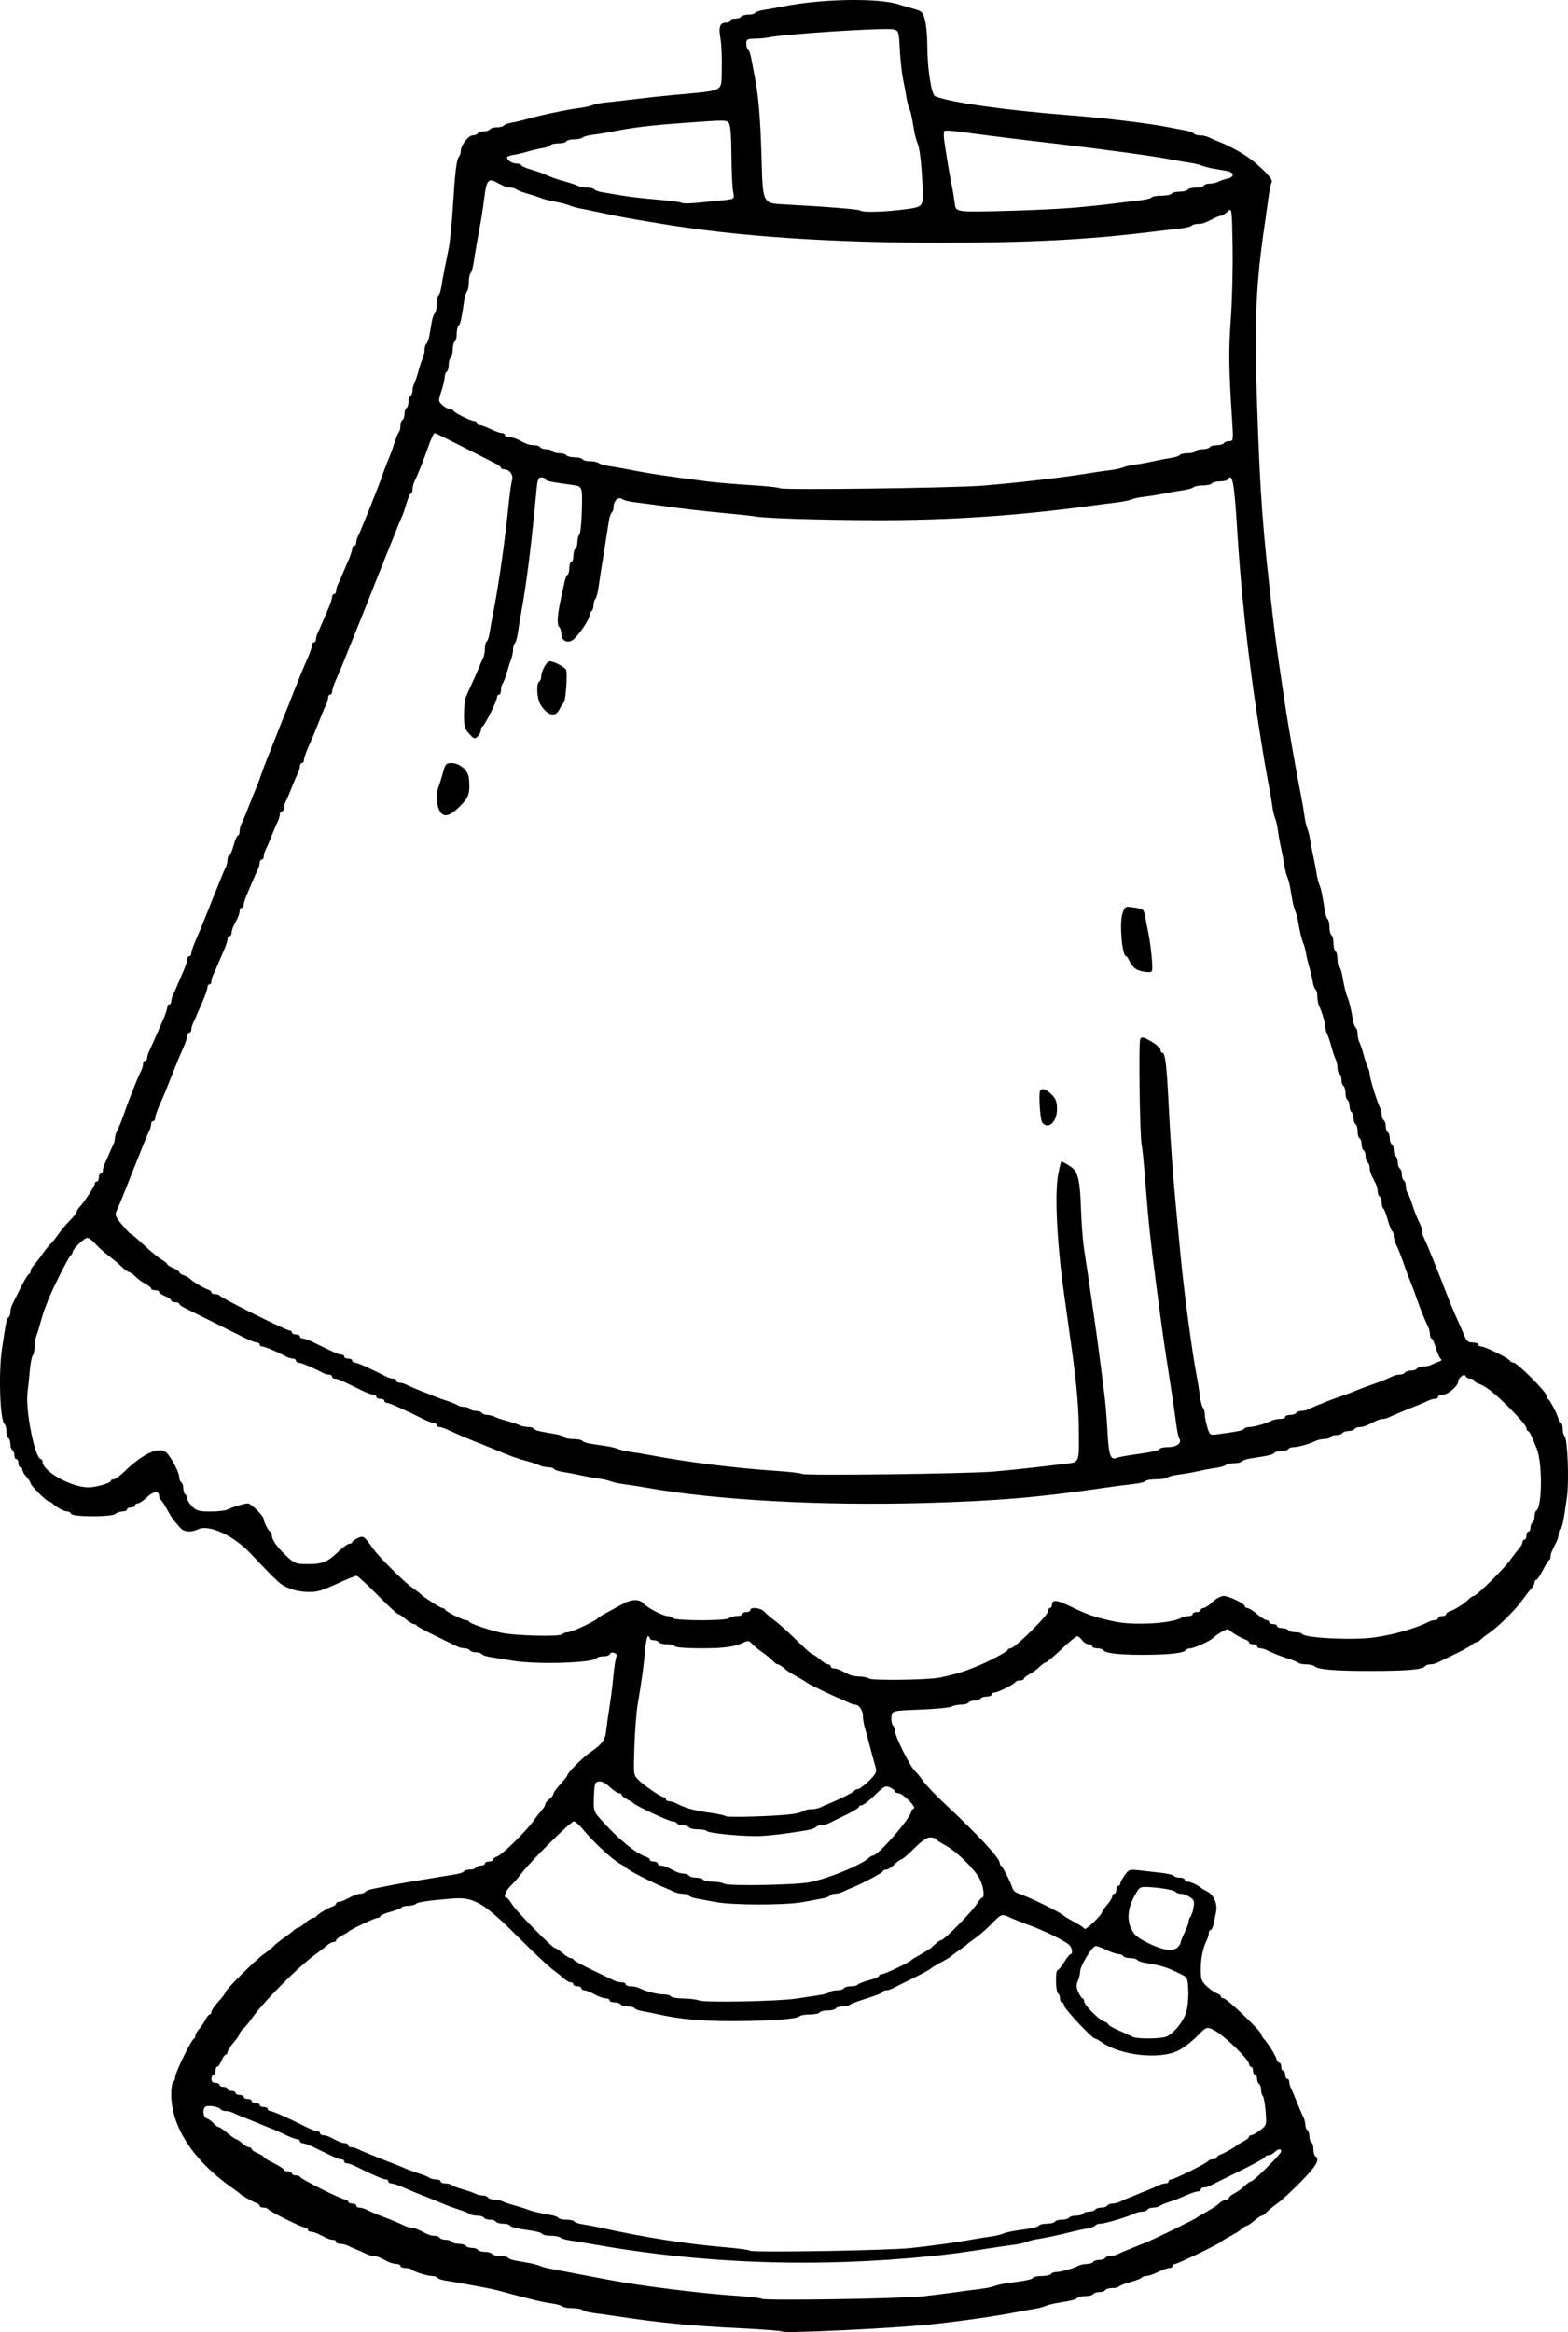 <?xml version="1.0" encoding="UTF-8" standalone="no"?>
<!-- Created with Inkscape (http://www.inkscape.org/) -->

<svg
   xmlns:dc="http://purl.org/dc/elements/1.1/"
   xmlns:cc="http://creativecommons.org/ns#"
   xmlns:rdf="http://www.w3.org/1999/02/22-rdf-syntax-ns#"
   xmlns:svg="http://www.w3.org/2000/svg"
   xmlns="http://www.w3.org/2000/svg"
   xmlns:sodipodi="http://sodipodi.sourceforge.net/DTD/sodipodi-0.dtd"
   xmlns:inkscape="http://www.inkscape.org/namespaces/inkscape"
   width="220.078mm"
   height="327.124mm"
   viewBox="0 0 779.803 1159.102"
   id="svg3342"
   version="1.1"
   inkscape:version="0.91 r13725"
   sodipodi:docname="lamp.svg">
  <defs
     id="defs3344" />
  <sodipodi:namedview
     id="base"
     pagecolor="#ffffff"
     bordercolor="#666666"
     borderopacity="1.0"
     inkscape:pageopacity="0.0"
     inkscape:pageshadow="2"
     inkscape:zoom="0.49497475"
     inkscape:cx="422.72074"
     inkscape:cy="624.56802"
     inkscape:document-units="px"
     inkscape:current-layer="layer1"
     showgrid="false"
     inkscape:window-width="1280"
     inkscape:window-height="657"
     inkscape:window-x="-8"
     inkscape:window-y="-8"
     inkscape:window-maximized="1"
     fit-margin-top="0"
     fit-margin-left="0"
     fit-margin-right="0"
     fit-margin-bottom="0" />
  <g
     inkscape:label="Layer 1"
     inkscape:groupmode="layer"
     id="layer1"
     transform="translate(15.93,14.408)">
    <path
       style="fill:#000000"
       d="m 373.12,1144.463 c -0.335,-0.358 -9.785,-1.098 -21,-1.645 -24.431,-1.192 -39.782,-2.679 -61.39,-5.949 -3.85,-0.583 -9.025,-1.315 -11.5,-1.628 -2.475,-0.313 -4.928,-0.975 -5.45,-1.472 -0.522,-0.497 -2.795,-0.903 -5.05,-0.903 -2.255,0 -4.527,-0.404 -5.05,-0.898 -0.522,-0.494 -2.75,-1.132 -4.95,-1.419 -2.2,-0.287 -5.912,-1.008 -8.25,-1.603 -2.337,-0.595 -5.938,-1.502 -8,-2.015 -2.062,-0.513 -5.55,-1.451 -7.75,-2.083 -2.2,-0.632 -6.25,-1.58 -9,-2.106 -8.406,-1.607 -15.813,-2.927 -19.756,-3.522 -2.066,-0.311 -4.005,-0.969 -4.309,-1.461 -0.304,-0.492 -1.539,-0.901 -2.744,-0.909 -2.392,-0.016 -9.242,-2.202 -10.339,-3.3 -0.377,-0.377 -1.735,-0.685 -3.019,-0.685 -1.283,0 -2.333,-0.45 -2.333,-1 0,-0.55 -0.906,-1 -2.014,-1 -1.107,0 -3.02,-0.52 -4.25,-1.156 -4.697,-2.428 -5.755,-2.844 -7.236,-2.844 -0.84,0 -2.309,-0.398 -3.264,-0.883 -0.955,-0.486 -3.086,-1.438 -4.736,-2.117 -1.65,-0.678 -3.781,-1.631 -4.736,-2.117 -0.955,-0.486 -2.643,-0.883 -3.75,-0.883 -1.107,0 -2.014,-0.45 -2.014,-1 0,-0.55 -0.681,-1 -1.514,-1 -1.469,0 -2.53,-0.418 -7.223,-2.844 -1.23,-0.636 -2.918,-1.156 -3.75,-1.156 -0.832,0 -1.514,-0.45 -1.514,-1 0,-0.55 -0.562,-0.996 -1.25,-0.992 -1.582,0.01 -18.135,-8.228 -18.583,-9.249 -0.183,-0.418 -1.196,-0.759 -2.25,-0.759 -1.054,0 -1.917,-0.398 -1.917,-0.883 0,-0.486 -0.787,-1.133 -1.75,-1.438 -1.807,-0.573 -7.367,-3.758 -8.25,-4.726 -0.275,-0.301 -2.07,-1.646 -3.989,-2.988 -18.979,-13.274 -30.011,-30.266 -30.011,-46.226 0,-3.091 0.45,-5.898 1,-6.238 0.55,-0.34 1,-1.458 1,-2.486 0,-2.088 7.914,-18.327 9.186,-18.848 0.448,-0.183 0.814,-0.886 0.814,-1.562 0,-0.675 0.787,-2.1 1.75,-3.167 0.963,-1.066 2.389,-3.176 3.169,-4.689 0.78,-1.512 1.793,-2.75 2.25,-2.75 0.457,0 0.831,-0.587 0.831,-1.305 0,-0.718 1.575,-3.024 3.5,-5.126 1.925,-2.102 3.5,-4.195 3.5,-4.652 0,-1.221 14.918,-16.052 19,-18.89 1.925,-1.338 4.175,-3.151 5,-4.028 0.825,-0.877 3.075,-2.684 5,-4.015 1.925,-1.331 4.095,-2.997 4.821,-3.703 0.727,-0.706 1.669,-1.283 2.094,-1.283 0.425,0 2.081,-1.125 3.679,-2.499 1.598,-1.374 3.431,-2.499 4.072,-2.5 0.642,-7e-4 1.317,-0.339 1.5,-0.751 0.417,-0.939 5.744,-4.186 8.083,-4.928 0.963,-0.305 1.75,-0.953 1.75,-1.438 0,-0.486 0.661,-0.883 1.47,-0.883 0.808,0 3.072,-0.9 5.03,-2 1.958,-1.1 4.421,-2 5.471,-2 1.051,0 2.157,-0.398 2.457,-0.885 0.301,-0.487 2.015,-1.179 3.809,-1.538 1.794,-0.359 5.512,-1.104 8.262,-1.654 2.75,-0.551 7.7,-1.437 11,-1.969 3.3,-0.533 8.7,-1.433 12,-2 3.3,-0.568 7.69,-1.287 9.756,-1.598 2.066,-0.312 4.005,-0.969 4.309,-1.461 0.304,-0.492 1.625,-0.894 2.935,-0.894 1.31,0 2.66,-0.45 3,-1 0.34,-0.55 1.491,-1 2.559,-1 1.068,0 1.941,-0.45 1.941,-1 0,-0.55 0.9,-1 2,-1 1.1,0 2,-0.42 2,-0.933 0,-0.513 0.913,-1.222 2.029,-1.577 2.412,-0.765 14.482,-12.517 17.966,-17.491 1.348,-1.925 3.251,-4.372 4.228,-5.439 0.977,-1.066 1.777,-2.429 1.777,-3.029 0,-0.6 0.9,-1.739 2,-2.532 1.1,-0.793 2,-1.929 2,-2.525 0,-0.596 1.575,-2.803 3.5,-4.905 1.925,-2.102 3.5,-4.102 3.5,-4.446 0,-1.137 7.439,-8.67 11,-11.14 6.578,-4.562 7.8,-6.238 8.369,-11.484 0.299,-2.75 1.027,-7.925 1.618,-11.5 0.591,-3.575 1.448,-10.379 1.904,-15.119 0.456,-4.74 1.145,-9.131 1.532,-9.757 0.395,-0.638 -0.067,-1.434 -1.05,-1.811 -1.008,-0.387 -1.921,-0.172 -2.147,0.507 -0.216,0.649 -1.679,1.18 -3.251,1.18 -1.572,0 -3.101,0.394 -3.398,0.875 -1.512,2.447 -30.141,3.298 -42.077,1.25 -3.85,-0.66 -8.69,-1.456 -10.756,-1.768 -2.066,-0.312 -4.005,-0.97 -4.309,-1.462 -0.304,-0.492 -1.625,-0.894 -2.935,-0.894 -1.31,0 -2.66,-0.45 -3,-1 -0.34,-0.55 -1.498,-1 -2.573,-1 -1.075,0 -2.736,-0.404 -3.691,-0.898 -0.955,-0.494 -5.786,-2.852 -10.736,-5.241 -4.95,-2.389 -9.15,-4.685 -9.333,-5.102 -0.183,-0.418 -0.858,-0.76 -1.5,-0.76 -0.642,-7e-4 -2.474,-1.126 -4.072,-2.5 -1.598,-1.374 -3.296,-2.499 -3.773,-2.499 -0.477,0 -5.087,-4.275 -10.245,-9.5 -5.157,-5.225 -9.852,-9.5 -10.432,-9.5 -0.58,0 -3.887,1.289 -7.35,2.865 -10.39,4.729 -11.696,5.135 -16.521,5.135 -5.034,0 -10.634,-1.631 -13.737,-4 -2.206,-1.684 -6.216,-5.704 -15.064,-15.099 -8.394,-8.913 -20.556,-14.55 -26.02,-12.061 -3.848,1.753 -7.275,1.399 -9.212,-0.951 -0.957,-1.161 -2.215,-2.624 -2.796,-3.25 -0.581,-0.626 -2.156,-3.163 -3.5,-5.638 -1.344,-2.475 -2.782,-4.65 -3.194,-4.833 -0.412,-0.183 -0.75,-0.985 -0.75,-1.781 0,-2.781 -2.869,-2.528 -6.075,0.536 -1.772,1.693 -3.83,3.079 -4.573,3.079 -0.743,0 -1.352,0.45 -1.352,1 0,0.55 -0.9,1 -2,1 -1.1,0 -2,0.45 -2,1 0,0.55 -1.035,1 -2.3,1 -1.265,0 -2.839,0.539 -3.497,1.197 -1.613,1.613 -21.447,1.571 -21.986,-0.047 -0.211,-0.632 -1.027,-1.15 -1.813,-1.15 -1.589,0 -5.098,-1.831 -7.186,-3.75 -0.748,-0.688 -1.706,-1.25 -2.13,-1.25 -1.128,0 -9.088,-7.987 -9.088,-9.119 0,-0.531 -0.9,-1.931 -2,-3.112 -1.1,-1.181 -2,-2.737 -2,-3.458 0,-0.721 -0.45,-1.311 -1,-1.311 -0.55,0 -1,-0.9 -1,-2 0,-1.1 -0.45,-2 -1,-2 -0.55,0 -1,-0.874 -1,-1.941 0,-1.067 -0.45,-2.219 -1,-2.559 -0.55,-0.34 -1,-1.69 -1,-3 0,-1.31 -0.45,-2.66 -1,-3 -0.55,-0.34 -1,-1.915 -1,-3.5 0,-1.585 -0.384,-3.119 -0.853,-3.409 -2.266,-1.4 -3.132,-24.945 -1.364,-37.091 1.918,-13.183 2.397,-15.493 3.328,-16.068 0.489,-0.302 0.89,-1.429 0.89,-2.504 0,-1.075 0.399,-2.736 0.887,-3.691 0.488,-0.955 2.396,-4.774 4.239,-8.486 1.844,-3.712 3.695,-6.75 4.113,-6.75 0.418,0 0.761,-0.59 0.761,-1.311 0,-0.721 0.8,-2.184 1.777,-3.25 0.977,-1.066 2.869,-3.514 4.203,-5.439 1.334,-1.925 3.143,-4.175 4.02,-5 0.877,-0.825 2.691,-3.075 4.031,-5 1.34,-1.925 3.906,-4.978 5.703,-6.783 1.797,-1.806 3.267,-3.686 3.267,-4.179 0,-0.492 0.584,-1.49 1.298,-2.217 2.219,-2.259 7.702,-10.626 7.702,-11.752 0,-0.588 0.45,-1.07 1,-1.07 0.55,0 1,-0.9 1,-2 0,-1.1 0.45,-2 1,-2 0.55,0 1,-0.681 1,-1.514 0,-0.832 0.398,-2.295 0.883,-3.25 0.486,-0.955 1.438,-3.086 2.117,-4.736 0.678,-1.65 1.631,-3.781 2.117,-4.736 0.486,-0.955 0.883,-2.424 0.883,-3.264 0,-0.84 0.398,-2.309 0.883,-3.264 1.188,-2.336 2.663,-6.003 4.117,-10.236 0.661,-1.925 1.606,-4.513 2.101,-5.75 0.494,-1.238 1.289,-3.263 1.765,-4.5 1.444,-3.752 3.317,-8.151 4.25,-9.986 0.486,-0.955 0.883,-2.418 0.883,-3.25 0,-0.832 0.45,-1.514 1,-1.514 0.55,0 1,-0.606 1,-1.346 0,-0.741 0.626,-2.653 1.391,-4.25 0.765,-1.597 2.063,-4.479 2.884,-6.404 0.821,-1.925 2.445,-5.633 3.609,-8.239 1.164,-2.607 2.116,-5.419 2.116,-6.25 0,-0.831 0.45,-1.511 1,-1.511 0.55,0 1,-0.681 1,-1.514 0,-0.832 0.398,-2.295 0.883,-3.25 0.486,-0.955 1.341,-2.861 1.9,-4.236 0.559,-1.375 1.962,-4.633 3.117,-7.239 1.155,-2.607 2.1,-5.419 2.1,-6.25 0,-0.831 0.45,-1.511 1,-1.511 0.55,0 1,-0.68 1,-1.511 0,-0.831 0.945,-3.643 2.1,-6.25 1.155,-2.607 2.505,-5.752 3,-6.989 0.495,-1.238 1.35,-3.375 1.9,-4.75 0.55,-1.375 1.45,-3.625 2,-5 0.55,-1.375 1.45,-3.625 2,-5 0.55,-1.375 1.51,-3.737 2.134,-5.25 0.624,-1.512 1.576,-3.875 2.117,-5.25 0.541,-1.375 1.38,-3.281 1.866,-4.236 0.486,-0.955 0.883,-2.643 0.883,-3.75 0,-1.107 0.369,-2.014 0.819,-2.014 0.451,0 1.432,-2.25 2.181,-5 0.749,-2.75 1.73,-5 2.181,-5 0.451,0 0.819,-0.906 0.819,-2.014 0,-1.107 0.398,-2.795 0.883,-3.75 0.873,-1.716 2.299,-5.114 3.983,-9.486 0.476,-1.238 1.376,-3.487 2,-5 2.137,-5.184 2.934,-7.255 4.134,-10.75 0.661,-1.925 1.667,-4.625 2.235,-6 0.568,-1.375 1.423,-3.513 1.899,-4.75 0.476,-1.238 1.316,-3.375 1.866,-4.75 0.55,-1.375 1.45,-3.625 2,-5 0.55,-1.375 1.39,-3.513 1.866,-4.75 0.476,-1.238 1.437,-3.6 2.134,-5.25 0.697,-1.65 1.597,-3.9 2,-5 0.403,-1.1 1.243,-3.237 1.866,-4.75 0.624,-1.512 1.584,-3.875 2.134,-5.25 0.55,-1.375 1.405,-3.513 1.9,-4.75 0.495,-1.238 1.845,-4.383 3,-6.989 1.155,-2.607 2.1,-5.419 2.1,-6.25 0,-0.831 0.45,-1.511 1,-1.511 0.55,0 1,-0.681 1,-1.514 0,-0.832 0.398,-2.295 0.883,-3.25 0.486,-0.955 1.341,-2.861 1.9,-4.236 0.559,-1.375 1.962,-4.633 3.117,-7.239 1.155,-2.607 2.1,-5.419 2.1,-6.25 0,-0.831 0.45,-1.511 1,-1.511 0.55,0 1,-0.681 1,-1.514 0,-0.832 0.398,-2.295 0.883,-3.25 0.486,-0.955 1.341,-2.861 1.9,-4.236 0.559,-1.375 1.962,-4.633 3.117,-7.239 1.155,-2.607 2.1,-5.419 2.1,-6.25 0,-0.831 0.45,-1.511 1,-1.511 0.55,0 1,-0.681 1,-1.514 0,-0.832 0.398,-2.295 0.883,-3.25 0.827,-1.625 1.669,-3.618 4.117,-9.736 0.55,-1.375 1.51,-3.737 2.134,-5.25 0.624,-1.512 1.463,-3.65 1.866,-4.75 0.403,-1.1 1.197,-3.125 1.765,-4.5 0.568,-1.375 1.574,-4.075 2.235,-6 0.661,-1.925 1.667,-4.625 2.235,-6 2.112,-5.112 2.663,-6.594 3.903,-10.5 0.699,-2.2 1.628,-4.428 2.066,-4.95 0.438,-0.522 0.796,-1.958 0.796,-3.191 0,-1.233 0.45,-2.519 1,-2.859 0.55,-0.34 1,-1.69 1,-3 0,-1.31 0.45,-2.66 1,-3 0.55,-0.34 1,-1.69 1,-3 0,-1.31 0.45,-2.66 1,-3 0.55,-0.34 1,-1.498 1,-2.573 0,-1.075 0.406,-2.736 0.903,-3.691 0.496,-0.955 1.44,-3.761 2.097,-6.236 0.657,-2.475 1.601,-5.281 2.097,-6.236 0.496,-0.955 0.903,-2.841 0.903,-4.191 0,-1.35 0.4,-2.702 0.89,-3.004 0.489,-0.302 1.164,-2.129 1.5,-4.059 0.336,-1.93 0.885,-5.088 1.221,-7.019 0.336,-1.93 1.011,-3.757 1.5,-4.059 0.489,-0.302 0.89,-2.297 0.89,-4.432 0,-2.135 0.402,-4.131 0.894,-4.435 0.492,-0.304 1.144,-2.243 1.449,-4.309 0.305,-2.066 1.013,-6.006 1.574,-8.756 0.56,-2.75 1.515,-7.475 2.121,-10.5 0.606,-3.025 1.507,-12.025 2.001,-20 1.1,-17.733 1.878,-24.208 3.058,-25.45 0.497,-0.522 0.903,-1.803 0.903,-2.846 0,-2.78 3.841,-7.704 6.009,-7.704 1.03,0 2.151,-0.45 2.491,-1 0.34,-0.55 1.69,-1 3,-1 1.31,0 2.66,-0.45 3,-1 0.34,-0.55 1.915,-1 3.5,-1 1.585,0 3.129,-0.4 3.432,-0.89 0.302,-0.489 2.016,-1.122 3.809,-1.407 1.793,-0.285 5.059,-1.043 7.259,-1.686 6.588,-1.924 20.453,-4.858 26.5,-5.607 2.475,-0.306 5.4,-0.954 6.5,-1.439 1.1,-0.485 4.475,-1.115 7.5,-1.4 3.025,-0.285 9.1,-0.977 13.5,-1.537 4.4,-0.561 12.95,-1.485 19,-2.054 26.524,-2.495 23.963,-1.147 24.286,-12.783 0.157,-5.667 -0.14,-12.642 -0.661,-15.5 -1.03,-5.655 -0.235,-7.697 2.998,-7.697 1.033,0 1.878,-0.45 1.878,-1 0,-0.55 1.098,-1 2.441,-1 1.343,0 2.719,-0.45 3.059,-1 0.34,-0.55 1.915,-1 3.5,-1 1.585,0 3.131,-0.402 3.435,-0.894 0.304,-0.492 2.243,-1.144 4.309,-1.449 2.066,-0.305 6.231,-1.051 9.256,-1.658 19.49,-3.911 47.825,-4.402 58,-1.006 1.375,0.459 4.565,1.4 7.088,2.092 4.238,1.161 4.677,1.589 5.75,5.601 0.639,2.389 1.162,8.027 1.162,12.528 0,11.653 2.007,24.561 3.946,25.381 7.103,3.003 35.143,6.964 66.554,9.4 17.792,1.38 39.671,4.028 49.5,5.991 3.025,0.604 6.967,1.354 8.759,1.667 1.793,0.313 3.507,0.969 3.809,1.458 0.302,0.489 1.654,0.89 3.004,0.89 1.35,0 3.236,0.398 4.191,0.883 0.955,0.486 2.861,1.322 4.236,1.858 6.834,2.664 14.067,6.712 18.331,10.259 6.183,5.143 9.678,9.177 8.951,10.331 -0.405,0.643 -1.097,3.869 -1.539,7.169 -0.441,3.3 -1.234,8.925 -1.762,12.5 -4.6,31.176 -5.39,48.822 -4.019,89.689 1.563,46.558 2.824,63.507 8.008,107.561 1.326,11.272 2.39,18.904 5.961,42.75 1.645,10.989 5.573,33.346 8.08,46 0.6,3.025 1.318,7.3 1.596,9.5 0.278,2.2 0.902,4.9 1.387,6 0.485,1.1 1.109,3.575 1.388,5.5 0.279,1.925 1.006,5.75 1.618,8.5 0.611,2.75 1.339,6.575 1.618,8.5 0.279,1.925 0.898,4.4 1.376,5.5 0.867,1.993 1.625,5.62 2.668,12.756 0.302,2.066 0.951,4.005 1.443,4.309 0.492,0.304 0.894,2.075 0.894,3.935 0,1.86 0.45,3.66 1,4 0.55,0.34 1,2.14 1,4 0,1.86 0.45,3.66 1,4 0.55,0.34 1,2.14 1,4 0,1.86 0.4,3.629 0.89,3.932 0.489,0.302 1.132,2.016 1.429,3.809 0.894,5.406 1.786,9.15 2.682,11.259 0.896,2.11 1.788,5.853 2.682,11.259 0.296,1.793 0.939,3.507 1.429,3.809 0.489,0.302 0.889,1.654 0.889,3.004 0,1.35 0.406,3.236 0.902,4.191 0.496,0.955 1.44,3.761 2.098,6.236 0.657,2.475 1.601,5.281 2.097,6.236 0.496,0.955 0.903,2.471 0.903,3.369 0,1.802 3.717,13.887 5.115,16.631 0.487,0.955 0.885,2.616 0.885,3.691 0,1.075 0.45,2.233 1,2.573 0.55,0.34 1,1.69 1,3 0,1.31 0.45,2.66 1,3 0.55,0.34 1,1.69 1,3 0,1.31 0.45,2.66 1,3 0.55,0.34 1,1.69 1,3 0,1.31 0.45,2.66 1,3 0.55,0.34 1,1.69 1,3 0,1.31 0.45,2.66 1,3 0.55,0.34 1,1.69 1,3 0,1.31 0.45,2.66 1,3 0.55,0.34 1,1.626 1,2.859 0,1.233 0.358,2.668 0.796,3.191 0.438,0.522 1.367,2.75 2.066,4.95 1.329,4.185 2.764,7.806 4.255,10.736 0.486,0.955 0.883,2.424 0.883,3.264 0,0.84 0.398,2.309 0.883,3.264 0.486,0.955 1.386,2.974 2,4.486 0.614,1.512 1.627,3.987 2.251,5.5 0.624,1.512 1.524,3.763 2,5 0.476,1.238 1.376,3.487 2,5 0.624,1.512 1.463,3.65 1.866,4.75 0.696,1.902 1.458,3.837 3.74,9.5 0.554,1.375 1.925,4.525 3.048,7 1.122,2.475 2.639,5.963 3.371,7.75 1.047,2.559 1.916,3.25 4.086,3.25 1.516,0 2.756,0.45 2.756,1 0,0.55 0.688,1 1.528,1 1.921,0 13.855,5.944 14.305,7.125 0.183,0.481 0.949,0.875 1.702,0.875 1.784,0 16.465,14.681 16.465,16.465 0,0.753 0.338,1.518 0.75,1.702 1.08,0.48 5.25,8.762 5.25,10.428 0,0.773 0.45,1.405 1,1.405 0.55,0 1,1.26 1,2.8 0,1.54 0.422,3.228 0.937,3.75 1.517,1.538 2.307,22.264 1.16,30.45 -1.731,12.352 -2.275,14.992 -3.207,15.568 -0.489,0.302 -0.889,1.429 -0.889,2.504 0,1.075 -0.52,2.961 -1.156,4.191 -2.412,4.665 -2.844,5.75 -2.844,7.139 0,0.787 -0.338,1.58 -0.75,1.764 -0.412,0.183 -1.833,2.471 -3.157,5.083 -1.324,2.612 -2.787,4.75 -3.25,4.75 -0.464,0 -0.843,0.59 -0.843,1.311 0,0.721 -0.8,2.184 -1.777,3.25 -0.977,1.066 -2.885,3.514 -4.238,5.439 -3.167,4.504 -11.496,12.829 -15.984,15.979 -1.925,1.351 -4.095,3.033 -4.821,3.739 -0.727,0.706 -1.707,1.283 -2.179,1.283 -0.471,0 -1.452,0.568 -2.179,1.261 -0.727,0.694 -4.471,2.766 -8.321,4.605 -3.85,1.839 -7.781,3.746 -8.736,4.239 -0.955,0.492 -2.616,0.895 -3.691,0.895 -1.075,0 -2.203,0.403 -2.507,0.894 -1.029,1.664 -8.998,2.359 -27.065,2.359 -18.062,0 -26.181,-0.684 -27.95,-2.356 -0.522,-0.494 -2.345,-0.898 -4.05,-0.898 -1.705,0 -3.527,-0.358 -4.05,-0.796 -0.522,-0.438 -2.75,-1.367 -4.95,-2.066 -4.185,-1.329 -7.806,-2.764 -10.736,-4.255 -0.955,-0.486 -2.418,-0.883 -3.25,-0.883 -0.832,0 -1.514,-0.45 -1.514,-1 0,-0.55 -0.9,-1 -2,-1 -1.1,0 -2,-0.398 -2,-0.883 0,-0.486 -0.787,-1.133 -1.75,-1.438 -2.235,-0.709 -7.556,-3.913 -8.382,-5.046 -0.509,-0.699 -5.663,2.162 -7.868,4.367 -1.345,1.345 -9.412,5 -11.035,5 -1.016,0 -2.095,0.403 -2.399,0.894 -0.925,1.496 -8.448,2.337 -21.065,2.352 -12.296,0.015 -19.096,-0.783 -20.068,-2.357 -0.302,-0.489 -1.648,-0.889 -2.991,-0.889 -1.343,0 -2.441,-0.45 -2.441,-1 0,-0.55 -0.801,-1 -1.779,-1 -0.979,0 -2.428,-0.9 -3.221,-2 -0.793,-1.1 -1.905,-1.994 -2.471,-1.986 -0.566,0.01 -4.113,2.933 -7.881,6.5 -3.769,3.567 -7.236,6.486 -7.705,6.486 -0.469,0 -1.885,1.012 -3.148,2.25 -1.262,1.238 -3.533,2.889 -5.045,3.669 -1.512,0.78 -2.75,1.793 -2.75,2.25 0,0.457 -0.863,0.831 -1.917,0.831 -1.054,0 -2.067,0.338 -2.25,0.75 -0.48,1.08 -8.762,5.25 -10.428,5.25 -0.773,0 -1.405,0.45 -1.405,1 0,0.55 -1.098,1 -2.441,1 -1.343,0 -2.719,0.45 -3.059,1 -0.34,0.55 -1.69,1 -3,1 -1.31,0 -2.66,0.45 -3,1 -0.34,0.55 -1.971,1 -3.625,1 -1.654,0 -3.827,0.439 -4.83,0.976 -1.003,0.537 -8.061,1.216 -15.684,1.508 -13.861,0.532 -13.861,0.532 -14.184,3.651 -0.178,1.716 0.16,3.602 0.75,4.192 0.59,0.59 1.079,1.995 1.086,3.123 0.015,2.504 7.472,17.329 9.804,19.493 0.926,0.859 2.78,3.135 4.121,5.059 1.341,1.924 6.289,7.098 10.996,11.498 16.536,15.459 27.066,26.802 27.066,29.156 0,0.647 0.338,1.327 0.75,1.511 0.767,0.341 4.607,7.91 5.635,11.106 0.314,0.975 1.368,2.036 2.343,2.357 5.844,1.927 21.457,9.555 23.273,11.37 0.275,0.275 1.512,1.062 2.75,1.75 1.238,0.688 3.263,1.812 4.5,2.5 1.238,0.688 2.557,1.677 2.933,2.2 0.613,0.853 8.817,-7.098 8.817,-8.544 0,-0.327 1.124,-1.902 2.499,-3.501 1.374,-1.598 2.499,-3.468 2.5,-4.155 6.7e-4,-0.688 0.451,-1.25 1.001,-1.25 0.55,0 1,-0.9 1,-2 0,-1.1 0.45,-2 1,-2 0.55,0 1,-0.493 1,-1.096 0,-0.603 0.966,-2.453 2.148,-4.112 2.051,-2.881 2.388,-2.989 7.5,-2.404 2.944,0.336 7.836,0.893 10.871,1.237 3.035,0.344 5.762,1.019 6.059,1.5 0.297,0.481 1.639,0.875 2.982,0.875 1.343,0 2.441,0.45 2.441,1 0,0.55 0.681,1 1.514,1 1.39,0 5.297,1.808 6.486,3.002 0.275,0.276 1.708,1.123 3.184,1.884 3.318,1.708 5.247,6.106 4.431,10.101 -0.339,1.658 -0.892,4.364 -1.229,6.014 -0.337,1.65 -1.012,3 -1.5,3 -0.488,0 -0.886,0.681 -0.886,1.514 0,0.832 -0.395,2.295 -0.877,3.25 -2.003,3.965 -3.123,9.22 -3.123,14.656 0,5.152 0.331,6.087 3.051,8.628 1.678,1.567 3.928,3.128 5,3.469 1.072,0.34 1.949,1.038 1.949,1.551 0,0.513 0.634,0.933 1.408,0.933 1.517,0 18.592,16.302 18.592,17.75 0,0.48 0.787,1.765 1.75,2.854 2.221,2.514 5.208,7.374 5.928,9.646 0.305,0.963 0.953,1.75 1.438,1.75 0.486,0 0.883,0.9 0.883,2 0,1.1 0.45,2 1,2 0.55,0 1,0.9 1,2 0,1.1 0.45,2 1,2 0.55,0 1,0.681 1,1.514 0,0.832 0.398,2.295 0.883,3.25 0.486,0.955 1.326,2.861 1.866,4.236 1.724,4.385 3.457,8.448 4.367,10.236 0.486,0.955 0.883,2.616 0.883,3.691 0,1.075 0.45,2.233 1,2.573 0.55,0.34 1,1.69 1,3 0,1.31 0.45,2.66 1,3 0.55,0.34 1,1.915 1,3.5 0,1.585 0.45,3.16 1,3.5 2.397,1.481 0.467,4.857 -7.25,12.685 -4.537,4.603 -9.825,9.46 -11.75,10.794 -1.925,1.334 -4.228,3.234 -5.117,4.223 -0.89,0.989 -2.015,1.798 -2.5,1.799 -0.485,7e-4 -2.19,1.126 -3.788,2.5 -1.598,1.374 -3.253,2.499 -3.679,2.499 -0.425,0 -1.385,0.562 -2.133,1.25 -0.748,0.688 -2.243,1.742 -3.321,2.344 -5.759,3.212 -7.005,3.952 -7.461,4.433 -1.027,1.082 -21.549,10.987 -22.75,10.98 -0.688,0 -1.25,0.443 -1.25,0.993 0,0.55 -0.697,1 -1.548,1 -0.852,0 -3.411,0.9 -5.688,2 -2.277,1.1 -4.928,2 -5.893,2 -0.964,0 -1.976,0.361 -2.249,0.802 -0.273,0.441 -2.803,1.43 -5.622,2.198 -2.82,0.768 -5.35,1.757 -5.622,2.198 -0.273,0.441 -1.793,0.802 -3.378,0.802 -1.585,0 -3.16,0.45 -3.5,1 -0.34,0.55 -1.69,1 -3,1 -1.31,0 -2.66,0.45 -3,1 -0.34,0.55 -2.14,1 -4,1 -1.86,0 -3.629,0.4 -3.932,0.889 -0.302,0.489 -2.016,1.143 -3.809,1.453 -1.793,0.31 -4.834,0.84 -6.759,1.179 -1.925,0.339 -4.4,1.007 -5.5,1.485 -1.1,0.478 -3.575,1.104 -5.5,1.39 -1.925,0.286 -5.975,1.012 -9,1.613 -9.391,1.867 -27.741,4.492 -42,6.008 -18.528,1.971 -73.145,4.609 -74.11,3.58 z m 70.11,-17.511 c 5.225,-0.585 12.425,-1.491 16,-2.013 3.575,-0.522 8.975,-1.233 12,-1.581 3.025,-0.348 6.4,-1.026 7.5,-1.506 1.1,-0.481 3.913,-1.125 6.25,-1.431 9.651,-1.264 12.29,-1.813 12.815,-2.662 0.304,-0.492 2.3,-0.894 4.435,-0.894 2.135,0 4.16,-0.45 4.5,-1 0.34,-0.55 1.572,-1 2.738,-1 2.252,0 8.109,-1.663 10.998,-3.123 0.955,-0.482 2.841,-0.877 4.191,-0.877 1.35,0 2.733,-0.45 3.073,-1 0.34,-0.55 1.69,-1 3,-1 1.31,0 2.66,-0.45 3,-1 0.34,-0.55 1.498,-1 2.573,-1 1.075,0 2.736,-0.398 3.691,-0.883 0.955,-0.486 2.861,-1.326 4.236,-1.866 1.375,-0.541 3.737,-1.493 5.25,-2.117 1.512,-0.624 3.763,-1.531 5,-2.016 3.371,-1.321 24.174,-11.484 24.75,-12.091 0.275,-0.29 1.4,-1.019 2.5,-1.621 5.026,-2.749 7.039,-4.03 8.888,-5.656 1.094,-0.963 2.58,-1.75 3.301,-1.75 0.721,0 1.311,-0.374 1.311,-0.831 0,-0.457 1.238,-1.47 2.75,-2.25 1.512,-0.78 3.783,-2.432 5.045,-3.669 1.262,-1.238 2.703,-2.25 3.201,-2.25 1.277,0 15.003,-13.679 15.003,-14.952 0,-1.508 -1.615,-1.29 -3.357,0.452 -0.825,0.825 -2.207,1.5 -3.071,1.5 -0.864,0 -1.571,0.374 -1.571,0.83 0,0.457 -5.737,3.64 -12.75,7.074 -7.013,3.434 -13.531,6.66 -14.486,7.17 -0.955,0.509 -2.418,0.926 -3.25,0.926 -0.832,0 -1.514,0.45 -1.514,1 0,0.55 -0.68,1 -1.511,1 -0.831,0 -3.418,0.862 -5.75,1.916 -2.332,1.054 -6.039,2.496 -8.239,3.204 -2.2,0.709 -4.428,1.646 -4.95,2.084 -0.522,0.438 -1.958,0.796 -3.191,0.796 -1.233,0 -2.519,0.45 -2.859,1 -0.34,0.55 -1.498,1 -2.573,1 -1.075,0 -2.736,0.398 -3.691,0.885 -3.052,1.555 -14.925,5.115 -17.059,5.115 -1.133,0 -2.307,0.4 -2.609,0.889 -0.302,0.489 -2.016,1.132 -3.809,1.428 -1.793,0.296 -5.284,1.045 -7.759,1.665 -7.141,1.788 -13.218,3.088 -17,3.635 -1.925,0.279 -4.4,0.903 -5.5,1.388 -1.1,0.485 -4.025,1.143 -6.5,1.462 -2.475,0.32 -7.312,1.02 -10.75,1.557 -14.7,2.294 -20.281,3.053 -29.25,3.975 -58.21,5.988 -114.534,4.004 -170.5,-6.005 -3.3,-0.59 -7.8,-1.327 -10,-1.636 -2.2,-0.31 -4.428,-0.967 -4.95,-1.461 -0.522,-0.494 -2.633,-0.898 -4.691,-0.898 -2.058,0 -3.99,-0.403 -4.294,-0.894 -0.304,-0.492 -2.243,-1.15 -4.309,-1.462 -8.773,-1.325 -11.306,-1.915 -11.825,-2.755 -0.302,-0.489 -1.847,-0.889 -3.432,-0.889 -1.585,0 -3.16,-0.45 -3.5,-1 -0.34,-0.55 -1.69,-1 -3,-1 -1.31,0 -2.66,-0.45 -3,-1 -0.34,-0.55 -1.851,-1 -3.359,-1 -1.508,0 -3.168,-0.358 -3.691,-0.796 -0.522,-0.438 -2.75,-1.367 -4.95,-2.066 -2.2,-0.699 -5.013,-1.69 -6.25,-2.204 -7.213,-2.994 -11.217,-4.614 -14.75,-5.968 -1.1,-0.422 -4.133,-1.711 -6.739,-2.866 -2.607,-1.155 -5.419,-2.1 -6.25,-2.1 -0.831,0 -1.511,-0.45 -1.511,-1 0,-0.55 -0.59,-1 -1.312,-1 -1.305,0 -6.699,-2.325 -14.032,-6.048 -2.114,-1.074 -4.477,-1.952 -5.25,-1.952 -0.773,0 -1.405,-0.45 -1.405,-1 0,-0.55 -0.632,-1 -1.405,-1 -1.326,0 -2.826,-0.655 -13.439,-5.867 -2.389,-1.173 -4.977,-2.133 -5.75,-2.133 -0.773,0 -1.405,-0.45 -1.405,-1 0,-0.55 -0.632,-1 -1.405,-1 -0.773,0 -3.361,-0.964 -5.75,-2.142 -2.389,-1.178 -5.245,-2.468 -6.345,-2.866 -1.1,-0.398 -3.35,-1.295 -5,-1.992 -3.024,-1.278 -5.902,-2.443 -10.5,-4.25 -1.375,-0.54 -3.281,-1.38 -4.236,-1.866 -0.955,-0.486 -2.616,-0.883 -3.691,-0.883 -1.075,0 -2.199,-0.396 -2.499,-0.881 -0.697,-1.127 -5.544,-2.068 -7.26,-1.409 -1.943,0.746 -1.616,5.24 0.437,6.002 0.963,0.357 2.478,1.468 3.367,2.469 0.89,1.001 2.015,1.821 2.5,1.822 0.485,0 2.458,1.35 4.383,2.998 1.925,1.647 3.856,2.996 4.292,2.998 0.435,0 1.758,0.902 2.939,2.002 1.181,1.1 2.737,2 3.458,2 0.721,0 1.311,0.395 1.311,0.879 0,0.483 1.35,1.438 3,2.121 1.65,0.683 3.007,1.526 3.016,1.871 0.009,0.346 2.259,1.73 5,3.075 2.741,1.346 4.984,2.808 4.984,3.25 0,0.442 0.9,0.803 2,0.803 1.1,0 2,0.45 2,1 0,0.55 0.863,1 1.917,1 1.054,0 2.067,0.374 2.25,0.83 0.452,1.125 20.591,11.17 22.396,11.17 0.79,0 1.437,0.45 1.437,1 0,0.55 0.9,1 2,1 1.1,0 2,0.45 2,1 0,0.55 0.681,1 1.514,1 0.832,0 2.295,0.398 3.25,0.883 1.966,1 6.753,3.024 9.736,4.117 2.984,1.093 7.77,3.116 9.736,4.117 0.955,0.486 2.424,0.883 3.264,0.883 0.84,0 2.534,0.52 3.764,1.156 4.803,2.483 5.776,2.844 7.664,2.844 1.075,0 2.233,0.45 2.573,1 0.34,0.55 1.69,1 3,1 1.31,0 2.66,0.45 3,1 0.34,0.55 1.915,1 3.5,1 1.585,0 3.16,0.45 3.5,1 0.34,0.55 1.69,1 3,1 1.31,0 2.66,0.45 3,1 0.34,0.55 1.915,1 3.5,1 1.585,0 3.16,0.45 3.5,1 0.34,0.55 2.14,1 4,1 1.86,0 3.629,0.4 3.932,0.889 0.302,0.489 2.016,1.143 3.809,1.453 1.793,0.31 4.834,0.84 6.759,1.179 1.925,0.339 4.4,1.004 5.5,1.479 1.1,0.475 3.575,1.136 5.5,1.47 1.925,0.333 5.75,1.057 8.5,1.607 2.75,0.551 7.25,1.416 10,1.923 2.75,0.507 7.475,1.395 10.5,1.973 15.665,2.994 45.159,6.672 63.24,7.886 6.457,0.434 12.048,1.096 12.423,1.471 1.033,1.033 69.469,-0.025 80.337,-1.243 z m -6,-24.007 c 12.477,-1.409 22.119,-2.74 29.5,-4.074 3.3,-0.596 7.8,-1.317 10,-1.602 2.2,-0.285 4.9,-0.914 6,-1.399 1.1,-0.485 3.8,-1.151 6,-1.482 2.2,-0.33 5.69,-0.856 7.756,-1.168 2.066,-0.312 4.005,-0.97 4.309,-1.462 0.304,-0.492 2.075,-0.894 3.935,-0.894 1.86,0 3.66,-0.45 4,-1 0.34,-0.55 1.915,-1 3.5,-1 1.585,0 3.16,-0.45 3.5,-1 0.34,-0.55 1.915,-1 3.5,-1 1.585,0 3.16,-0.45 3.5,-1 0.34,-0.55 1.69,-1 3,-1 1.31,0 2.66,-0.45 3,-1 0.34,-0.55 1.69,-1 3,-1 1.31,0 2.66,-0.45 3,-1 0.34,-0.55 1.498,-1 2.573,-1 1.075,0 2.736,-0.398 3.691,-0.883 1.625,-0.827 3.618,-1.669 9.736,-4.117 6.118,-2.447 8.112,-3.29 9.736,-4.117 0.955,-0.486 2.418,-0.883 3.25,-0.883 0.832,0 1.514,-0.45 1.514,-1 0,-0.55 0.562,-0.996 1.25,-0.992 1.582,0.01 18.135,-8.228 18.583,-9.249 0.183,-0.418 1.196,-0.759 2.25,-0.759 1.054,0 1.917,-0.398 1.917,-0.883 0,-0.486 0.787,-1.133 1.75,-1.438 1.717,-0.544 7.265,-3.692 8.25,-4.68 0.275,-0.276 1.738,-1.139 3.25,-1.919 1.512,-0.779 2.75,-1.791 2.75,-2.248 0,-0.457 0.52,-0.831 1.156,-0.831 0.636,0 2.61,-1.109 4.388,-2.465 3.197,-2.438 3.226,-2.54 2.723,-9.25 -0.28,-3.732 -0.904,-7.212 -1.388,-7.735 -0.483,-0.522 -0.879,-1.958 -0.879,-3.191 0,-1.232 -0.45,-2.519 -1,-2.859 -0.55,-0.34 -1,-1.492 -1,-2.559 0,-1.068 -0.45,-1.941 -1,-1.941 -0.55,0 -1,-0.9 -1,-2 0,-1.1 -0.45,-2 -1,-2 -0.55,0 -1,-0.623 -1,-1.384 0,-2.103 -11.934,-13.808 -16.752,-16.431 -4.252,-2.315 -4.252,-2.315 -9.121,2.684 -2.678,2.75 -7.054,6.026 -9.725,7.281 -9.282,4.363 -28.343,2.188 -37.557,-4.286 -1.46,-1.026 -2.996,-1.865 -3.414,-1.865 -1.41,0 -15.432,-14.996 -15.432,-16.505 0,-0.823 -0.45,-1.495 -1,-1.495 -0.55,0 -1,-0.873 -1,-1.941 0,-1.067 -0.45,-2.219 -1,-2.559 -1.18,-0.729 -1.368,-11.5 -0.201,-11.5 0.439,0 1.902,-1.788 3.25,-3.973 1.348,-2.185 2.789,-3.985 3.201,-4 1.237,-0.044 0.847,-3.073 -0.58,-4.5 -2.161,-2.162 -13.302,-7.574 -21.67,-10.528 -1.925,-0.68 -5.431,-2.093 -7.791,-3.142 -4.291,-1.906 -4.291,-1.906 -9,2.896 -2.59,2.641 -6.284,5.893 -8.209,7.226 -1.925,1.333 -3.725,2.693 -4,3.021 -0.275,0.328 -2.075,1.678 -4,3 -1.925,1.322 -3.725,2.65 -4,2.952 -0.275,0.301 -1.512,1.111 -2.75,1.798 -1.238,0.688 -3.263,1.812 -4.5,2.5 -1.238,0.688 -2.475,1.475 -2.75,1.75 -0.777,0.777 -4.547,2.812 -11.308,6.105 -3.406,1.659 -6.974,3.439 -7.929,3.955 -0.955,0.517 -2.418,0.94 -3.25,0.94 -0.832,0 -1.516,0.338 -1.519,0.75 -0.003,0.412 -3.49,1.833 -7.75,3.158 -4.26,1.324 -8.172,2.787 -8.695,3.25 -0.522,0.463 -2.183,0.842 -3.691,0.842 -1.508,0 -3.019,0.45 -3.359,1 -0.34,0.55 -2.14,1 -4,1 -1.86,0 -3.66,0.45 -4,1 -0.34,0.55 -2.526,1 -4.859,1 -2.333,0 -4.668,0.404 -5.191,0.899 -1.466,1.387 -14.288,2.339 -32.45,2.408 -15.809,0.061 -26.709,-0.9 -37.5,-3.304 -2.75,-0.613 -6.467,-1.364 -8.259,-1.669 -1.793,-0.305 -3.507,-0.955 -3.809,-1.444 -0.302,-0.489 -1.847,-0.889 -3.432,-0.889 -1.585,0 -3.16,-0.45 -3.5,-1 -0.34,-0.55 -1.716,-1 -3.059,-1 -1.343,0 -2.441,-0.45 -2.441,-1 0,-0.55 -0.886,-1 -1.97,-1 -1.083,0 -3.572,-0.9 -5.53,-2 -1.958,-1.1 -4.222,-2 -5.03,-2 -0.808,0 -1.47,-0.45 -1.47,-1 0,-0.55 -0.9,-1 -2,-1 -1.1,0 -2,-0.45 -2,-1 0,-0.55 -0.59,-1 -1.311,-1 -0.721,0 -2.184,-0.787 -3.251,-1.75 -1.067,-0.963 -3.704,-3.07 -5.862,-4.683 -2.157,-1.613 -9.386,-8.397 -16.064,-15.074 -18.154,-18.154 -22.916,-21 -33.66,-20.118 -12.088,0.993 -17.298,1.768 -18.302,2.722 -0.522,0.497 -2.183,0.903 -3.691,0.903 -1.508,0 -2.964,0.361 -3.237,0.802 -0.273,0.441 -2.774,1.422 -5.559,2.181 -2.785,0.758 -5.063,1.748 -5.063,2.198 0,0.451 -0.636,0.819 -1.414,0.819 -1.35,0 -13.542,5.815 -14.586,6.956 -0.275,0.301 -1.738,1.185 -3.25,1.964 -1.512,0.779 -2.75,1.791 -2.75,2.248 0,0.457 -0.59,0.831 -1.311,0.831 -0.721,0 -2.201,0.787 -3.288,1.75 -1.087,0.963 -3.434,2.785 -5.216,4.05 -8.688,6.168 -26.284,23.818 -32.242,32.342 -1.291,1.847 -3.156,4.086 -4.145,4.975 -0.989,0.889 -1.798,2.014 -1.8,2.5 -10e-4,0.485 -1.35,2.458 -2.998,4.383 -1.647,1.925 -2.996,4.062 -2.998,4.75 -10e-4,0.688 -0.398,1.25 -0.881,1.25 -0.483,0 -1.438,1.35 -2.121,3 -0.683,1.65 -1.638,3 -2.121,3 -0.483,0 -0.879,0.9 -0.879,2 0,1.1 -0.45,2 -1,2 -0.55,0 -1,0.9 -1,2 0,1.333 0.667,2 2,2 1.1,0 2,0.45 2,1 0,0.55 0.9,1 2,1 1.1,0 2,0.45 2,1 0,0.55 0.9,1 2,1 1.1,0 2,0.45 2,1 0,0.55 0.9,1 2,1 1.1,0 2,0.45 2,1 0,0.55 0.9,1 2,1 1.1,0 2,0.45 2,1 0,0.55 0.9,1 2,1 1.1,0 2,0.45 2,1 0,0.55 0.9,1 2,1 1.1,0 2,0.45 2,1 0,0.55 0.569,1 1.265,1 1.182,0 9.222,3.583 18.08,8.058 2.114,1.068 4.477,1.942 5.25,1.942 0.773,0 1.405,0.45 1.405,1 0,0.55 0.681,1 1.514,1 0.832,0 2.407,0.45 3.5,1 1.093,0.55 2.88,1.45 3.973,2 1.093,0.55 2.668,1 3.5,1 0.832,0 1.514,0.45 1.514,1 0,0.55 0.681,1 1.514,1 0.832,0 2.295,0.398 3.25,0.883 0.955,0.486 2.861,1.326 4.236,1.866 1.375,0.541 3.85,1.553 5.5,2.251 1.65,0.697 3.9,1.597 5,2 2.553,0.935 6.312,2.439 9.5,3.8 1.375,0.587 4.3,1.639 6.5,2.338 2.2,0.699 4.428,1.628 4.95,2.066 0.522,0.438 1.985,0.796 3.25,0.796 1.265,0 2.3,0.45 2.3,1 0,0.55 1.035,1 2.3,1 1.265,0 2.728,0.372 3.25,0.826 0.522,0.454 2.975,1.398 5.45,2.098 2.475,0.699 5.281,1.677 6.236,2.174 0.955,0.496 2.616,0.902 3.691,0.902 1.075,0 2.233,0.45 2.573,1 0.34,0.55 1.723,1 3.073,1 1.35,0 3.236,0.406 4.191,0.902 0.955,0.496 3.761,1.448 6.236,2.114 2.475,0.666 5.4,1.576 6.5,2.022 2.139,0.867 5.996,1.772 11.259,2.643 1.793,0.297 3.507,0.94 3.809,1.429 0.302,0.489 2.072,0.889 3.932,0.889 1.86,0 3.631,0.403 3.935,0.894 0.304,0.492 2.243,1.138 4.309,1.435 2.066,0.297 6.006,1.041 8.756,1.651 21.988,4.884 42.674,8.108 63.276,9.862 5.652,0.481 10.585,1.184 10.963,1.563 1.035,1.035 69.346,-0.093 80.261,-1.326 z M 564.546,997.705 c 3.812,-2.026 8.166,-7.563 9.5,-12.081 0.709,-2.402 1.154,-7.249 0.987,-10.769 -0.302,-6.379 -0.316,-6.407 -4.303,-8.332 -6.857,-3.31 -8.998,-3.973 -17.259,-5.339 -1.793,-0.297 -3.507,-0.94 -3.809,-1.429 -0.302,-0.489 -1.847,-0.889 -3.432,-0.889 -1.585,0 -3.16,-0.45 -3.5,-1 -0.34,-0.55 -1.407,-1 -2.371,-1 -0.964,0 -3.616,-0.9 -5.893,-2 -2.277,-1.1 -4.741,-2 -5.477,-2 -1.72,0 -7.76,9.926 -7.76,12.752 0,1.185 -0.505,3.262 -1.122,4.616 -0.861,1.889 -0.804,3.179 0.244,5.547 0.751,1.697 1.706,3.085 2.122,3.085 0.416,0 0.756,0.621 0.756,1.379 0,1.848 7.27,9.254 9.904,10.09 1.153,0.366 2.096,1.008 2.096,1.427 0,0.419 2.362,1.79 5.25,3.046 2.888,1.256 5.925,2.657 6.75,3.112 2.278,1.258 14.838,1.101 17.316,-0.215 z m -184.316,-18.746 c 3.575,-0.574 8.525,-1.326 11,-1.671 2.475,-0.345 4.928,-1.031 5.45,-1.524 0.522,-0.494 2.183,-0.898 3.691,-0.898 1.508,0 3.019,-0.45 3.359,-1 0.34,-0.55 1.915,-1 3.5,-1 1.585,0 3.105,-0.361 3.378,-0.802 0.273,-0.441 2.774,-1.422 5.559,-2.181 2.785,-0.758 5.063,-1.748 5.063,-2.198 0,-0.451 0.636,-0.819 1.414,-0.819 1.348,0 13.539,-5.813 14.586,-6.955 0.275,-0.3 1.512,-1.108 2.75,-1.795 5.706,-3.17 6.788,-3.892 8.99,-6 1.293,-1.238 2.773,-2.25 3.289,-2.25 1.398,0 15.458,-14.324 17.571,-17.901 1.007,-1.704 2.183,-3.099 2.615,-3.099 1.561,0 0.736,-6.025 -1.33,-9.72 -2.85,-5.096 -11.369,-13.337 -16.886,-16.335 -2.475,-1.345 -4.65,-2.783 -4.833,-3.195 -0.183,-0.412 -1.431,-0.75 -2.772,-0.75 -1.622,0 -4.279,1.841 -7.938,5.5 -3.025,3.025 -5.92,5.5 -6.433,5.5 -0.513,0 -2.058,1.125 -3.433,2.5 -1.375,1.375 -3.195,2.5 -4.045,2.5 -0.85,0 -1.545,0.342 -1.545,0.76 0,0.723 -10.677,6.386 -16,8.486 -1.375,0.543 -3.281,1.384 -4.236,1.87 -0.955,0.486 -2.616,0.883 -3.691,0.883 -1.075,0 -2.202,0.4 -2.504,0.889 -0.302,0.489 -2.016,1.147 -3.809,1.462 -1.793,0.315 -6.184,1.122 -9.759,1.793 -8.386,1.575 -34.614,1.575 -43,0 -3.575,-0.671 -7.967,-1.478 -9.759,-1.793 -1.793,-0.315 -3.507,-0.973 -3.809,-1.462 -0.302,-0.489 -1.654,-0.889 -3.004,-0.889 -1.35,0 -3.236,-0.398 -4.191,-0.883 -0.955,-0.486 -2.861,-1.339 -4.236,-1.895 -7.062,-2.859 -18.851,-8.943 -20,-10.322 -0.275,-0.33 -1.517,-1.136 -2.761,-1.791 -3.913,-2.061 -13.325,-10.804 -18.739,-17.407 -1.65,-2.012 -3.577,-3.668 -4.282,-3.68 -1.474,-0.025 -21.574,19.915 -25.851,25.646 -1.573,2.108 -4.099,5.025 -5.614,6.483 -2.584,2.489 -3.716,5.849 -1.969,5.849 0.431,0 1.61,1.398 2.62,3.107 2.019,3.418 20.123,21.893 21.453,21.893 0.457,0 2.139,1.124 3.737,2.499 1.598,1.374 3.431,2.499 4.072,2.5 0.642,6e-4 1.317,0.374 1.5,0.83 0.183,0.456 4.383,2.761 9.333,5.122 4.95,2.362 9.781,4.689 10.736,5.171 0.955,0.483 2.643,0.878 3.75,0.878 1.107,0 2.014,0.45 2.014,1 0,0.55 1.131,1 2.514,1 1.382,0 3.295,0.395 4.25,0.877 3.302,1.668 8.891,3.123 11.998,3.123 1.716,0 3.398,0.45 3.738,1 0.34,0.55 3.179,1.032 6.309,1.07 3.13,0.039 6.591,0.474 7.691,0.967 2.571,1.153 39.974,0.424 48.5,-0.945 z m 189.571,-25.521 c 0.786,-0.786 1.429,-1.826 1.429,-2.312 0,-0.486 0.9,-2.746 2,-5.023 1.1,-2.277 2,-4.746 2,-5.488 0,-0.742 0.395,-1.776 0.879,-2.298 0.483,-0.522 1.168,-2.579 1.521,-4.571 0.554,-3.124 0.301,-3.845 -1.844,-5.25 -1.367,-0.896 -3.375,-1.629 -4.462,-1.629 -1.087,0 -2.217,-0.39 -2.512,-0.867 -0.595,-0.962 -7.907,-2.251 -14.082,-2.483 -3.828,-0.143 -4.115,0.066 -6.669,4.85 -3.9,7.308 -3.639,14.268 0.718,19.082 0.577,0.637 2.602,1.992 4.5,3.011 8.189,4.394 14.051,5.451 16.523,2.979 z m -183.071,-32.292 c 9.221,-1.823 25.73,-8.59 29.321,-12.018 0.727,-0.694 1.714,-1.261 2.194,-1.261 2.572,0 18.985,-18.887 18.985,-21.847 0,-0.542 0.562,-1.206 1.25,-1.474 1.591,-0.621 -5.472,-7.679 -7.683,-7.679 -0.862,0 -1.567,-0.378 -1.567,-0.84 0,-0.462 -1.13,-1.354 -2.511,-1.984 -2.304,-1.05 -2.932,-0.733 -7.601,3.84 -2.799,2.741 -5.719,4.984 -6.489,4.984 -0.769,0 -1.399,0.383 -1.399,0.85 0,0.468 -3.038,2.315 -6.75,4.105 -3.712,1.79 -7.531,3.657 -8.486,4.15 -0.955,0.492 -2.616,0.895 -3.691,0.895 -1.075,0 -2.202,0.4 -2.504,0.889 -0.302,0.489 -2.241,1.176 -4.309,1.527 -11.273,1.911 -20.425,2.957 -25.759,2.943 -8.925,-0.022 -23.493,-1.54 -24.093,-2.511 -0.289,-0.467 -2.272,-0.849 -4.407,-0.849 -2.135,0 -4.16,-0.45 -4.5,-1 -0.34,-0.55 -1.69,-1 -3,-1 -1.31,0 -2.66,-0.45 -3,-1 -0.34,-0.55 -1.418,-1 -2.396,-1 -1.625,0 -17.938,-7.636 -19.104,-8.943 -0.275,-0.308 -1.738,-1.198 -3.25,-1.978 -1.512,-0.78 -2.75,-1.791 -2.75,-2.248 0,-0.457 -0.608,-0.831 -1.352,-0.831 -0.743,0 -2.794,-1.378 -4.556,-3.062 -2.017,-1.928 -4.017,-2.947 -5.398,-2.75 -1.993,0.284 -2.221,0.969 -2.486,7.482 -0.28,6.866 -0.152,7.33 3,10.924 8.568,9.77 17.81,17.424 23.042,19.084 0.963,0.305 1.75,0.953 1.75,1.438 0,0.486 0.9,0.883 2,0.883 1.1,0 2,0.45 2,1 0,0.55 0.681,1 1.514,1 0.832,0 2.407,0.45 3.5,1 1.093,0.55 2.88,1.45 3.973,2 1.093,0.55 2.866,1 3.941,1 1.075,0 2.233,0.45 2.573,1 0.34,0.55 1.915,1 3.5,1 1.585,0 3.16,0.45 3.5,1 0.34,0.55 2.504,1.007 4.809,1.015 2.305,0.01 4.866,0.462 5.691,1.008 1.865,1.235 35.469,0.646 42.5,-0.744 z m -9,-33.819 c 2.75,-0.36 5.428,-1.061 5.95,-1.557 0.522,-0.497 2.216,-0.903 3.764,-0.903 1.547,0 3.595,-0.398 4.55,-0.883 0.955,-0.486 2.861,-1.329 4.236,-1.873 5.113,-2.025 12.511,-5.768 12.833,-6.493 0.183,-0.412 0.917,-0.75 1.629,-0.75 0.713,0 3.174,-1.822 5.468,-4.049 3.251,-3.155 4.031,-4.535 3.534,-6.25 -1.45,-4.994 -2.39,-8.44 -3.465,-12.701 -0.625,-2.475 -1.555,-5.882 -2.068,-7.571 -0.513,-1.689 -0.932,-4.309 -0.932,-5.821 0,-2.797 -1.976,-5.608 -3.942,-5.608 -0.597,0 -1.866,-0.398 -2.821,-0.883 -0.955,-0.486 -2.861,-1.331 -4.236,-1.878 -3.732,-1.484 -16.425,-7.621 -17,-8.219 -0.275,-0.286 -1.512,-1.083 -2.75,-1.77 -5.586,-3.104 -6.77,-3.857 -8.638,-5.5 -1.094,-0.963 -2.414,-1.75 -2.934,-1.75 -0.519,0 -1.672,-0.809 -2.561,-1.798 -0.89,-0.989 -3.192,-2.88 -5.117,-4.202 -1.925,-1.323 -4.251,-3.241 -5.169,-4.262 -1.234,-1.373 -2.146,-1.613 -3.5,-0.92 -4.719,2.413 -9.935,3.182 -21.593,3.182 -7.335,0 -12.879,-0.419 -13.238,-1 -0.34,-0.55 -2.14,-1 -4,-1 -1.86,0 -3.66,-0.45 -4,-1 -0.34,-0.55 -1.491,-1 -2.559,-1 -1.068,0 -1.941,-0.45 -1.941,-1 0,-0.55 -0.401,-1 -0.891,-1 -0.49,0 -1.156,3.263 -1.481,7.25 -0.589,7.228 -1.577,14.425 -3.675,26.75 -0.608,3.575 -1.33,12.9 -1.603,20.722 -0.484,13.871 -0.439,14.279 1.827,16.537 3.027,3.015 11.381,8.741 12.754,8.741 0.588,0 1.07,0.45 1.07,1 0,0.55 0.681,1 1.514,1 0.832,0 2.295,0.398 3.25,0.883 5.464,2.78 8.674,3.658 18.552,5.078 3.198,0.46 6.118,1.139 6.488,1.509 0.752,0.752 24.938,0.01 32.697,-1.01 z m 73.5,-67.868 c 4.569,-0.88 10.922,-2.592 13.75,-3.706 1.238,-0.487 3.263,-1.281 4.5,-1.764 5.668,-2.211 15.75,-7.506 15.75,-8.272 0,-0.468 0.66,-0.85 1.466,-0.85 2.059,0 18.534,-16.289 18.534,-18.326 0,-0.921 0.45,-1.675 1,-1.675 0.55,0 1,-0.648 1,-1.441 0,-2.842 2.266,-2.726 8.83,0.455 9.06,4.389 11.723,5.32 21.67,7.57 9.63,2.179 28.15,1.261 33.736,-1.672 0.955,-0.501 2.643,-0.912 3.75,-0.912 1.107,0 2.014,-0.45 2.014,-1 0,-0.55 0.9,-1 2,-1 1.1,0 2,-0.45 2,-1 0,-0.55 0.608,-1 1.352,-1 0.743,0 2.764,-1.35 4.491,-3 1.727,-1.65 4.226,-3 5.554,-3 2.654,0 10.604,3.888 10.604,5.186 0,0.448 0.562,0.816 1.25,0.817 0.688,10e-4 2.825,1.35 4.75,2.998 1.925,1.647 4.062,2.996 4.75,2.998 0.688,0.001 1.25,0.452 1.25,1.002 0,0.55 0.9,1 2,1 1.1,0 2,0.45 2,1 0,0.55 1.098,1 2.441,1 1.343,0 2.719,0.45 3.059,1 0.34,0.55 1.915,1 3.5,1 1.585,0 3.119,0.384 3.409,0.852 1.263,2.044 24.882,3.23 35.591,1.787 9.736,-1.312 20.716,-4.439 27.236,-7.756 0.955,-0.486 2.417,-0.883 3.25,-0.883 0.833,0 1.514,-0.45 1.514,-1 0,-0.55 0.9,-1 2,-1 1.1,0 2,-0.398 2,-0.883 0,-0.486 0.787,-1.133 1.75,-1.438 2.606,-0.827 7.523,-3.939 9.364,-5.928 0.891,-0.963 2.084,-1.75 2.65,-1.75 1.384,0 15.171,-13.607 18.237,-18 1.344,-1.925 3.243,-4.372 4.221,-5.439 0.978,-1.066 1.777,-2.529 1.777,-3.25 0,-0.721 0.45,-1.311 1,-1.311 0.55,0 1,-0.9 1,-2 0,-1.1 0.45,-2 1,-2 0.55,0 1,-0.874 1,-1.941 0,-1.067 0.45,-2.219 1,-2.559 0.55,-0.34 1,-1.69 1,-3 0,-1.31 0.403,-2.631 0.894,-2.935 3.002,-1.855 3.089,-24.067 0.121,-31.065 -0.466,-1.1 -1.446,-3.462 -2.176,-5.25 -0.73,-1.788 -1.668,-3.25 -2.084,-3.25 -0.416,0 -0.756,-0.686 -0.756,-1.524 0,-0.838 -3.712,-5.226 -8.25,-9.75 -7.888,-7.866 -12.18,-11.193 -16,-12.405 -0.963,-0.305 -1.75,-0.953 -1.75,-1.438 0,-0.486 -0.863,-0.883 -1.917,-0.883 -1.054,0 -2.106,-0.562 -2.337,-1.25 -0.524,-1.557 -3.746,0.796 -3.746,2.736 0,2.12 -5.151,6.514 -7.636,6.514 -1.3,0 -2.364,0.45 -2.364,1 0,0.55 -0.681,1 -1.514,1 -0.833,0 -2.295,0.398 -3.25,0.883 -0.955,0.486 -2.861,1.326 -4.236,1.866 -1.375,0.541 -3.737,1.493 -5.25,2.117 -1.512,0.624 -3.987,1.636 -5.5,2.251 -1.512,0.614 -3.531,1.514 -4.487,2 -0.955,0.486 -2.424,0.883 -3.264,0.883 -0.84,0 -2.534,0.52 -3.764,1.156 -4.803,2.483 -5.776,2.844 -7.664,2.844 -1.075,0 -2.233,0.45 -2.573,1 -0.34,0.55 -1.69,1 -3,1 -1.31,0 -2.66,0.45 -3,1 -0.34,0.55 -1.69,1 -3,1 -1.31,0 -2.66,0.45 -3,1 -0.34,0.55 -1.723,1 -3.073,1 -1.35,0 -3.236,0.395 -4.191,0.877 -2.889,1.46 -8.747,3.123 -10.998,3.123 -1.166,0 -2.398,0.45 -2.738,1 -0.34,0.55 -1.915,1 -3.5,1 -1.585,0 -3.129,0.4 -3.432,0.889 -0.519,0.84 -3.051,1.43 -11.825,2.755 -2.066,0.312 -4.005,0.97 -4.309,1.462 -0.304,0.492 -2.011,0.894 -3.794,0.894 -1.783,0 -3.668,0.404 -4.191,0.898 -0.522,0.494 -2.75,1.139 -4.95,1.435 -2.2,0.296 -6.25,1.05 -9,1.675 -2.75,0.625 -7.025,1.373 -9.5,1.662 -2.475,0.288 -4.928,0.931 -5.45,1.427 -0.522,0.497 -3.083,0.903 -5.691,0.903 -2.608,0 -4.985,0.395 -5.284,0.879 -0.299,0.483 -3.138,1.159 -6.309,1.501 -3.171,0.342 -8.916,1.086 -12.766,1.653 -33.686,4.958 -55.431,6.802 -91.707,7.777 -51.432,1.382 -103.268,-1.512 -137.793,-7.694 -3.025,-0.542 -7.75,-1.272 -10.5,-1.623 -2.75,-0.351 -5.9,-1.03 -7,-1.508 -1.1,-0.479 -3.8,-1.092 -6,-1.362 -2.2,-0.271 -6.25,-1 -9,-1.621 -2.75,-0.621 -6.69,-1.373 -8.756,-1.67 -2.066,-0.297 -4.005,-0.943 -4.309,-1.435 -0.304,-0.492 -1.657,-0.894 -3.007,-0.894 -1.35,0 -3.236,-0.406 -4.191,-0.903 -0.955,-0.496 -3.761,-1.448 -6.236,-2.114 -5.284,-1.423 -8.258,-2.501 -16.5,-5.984 -1.65,-0.697 -4.013,-1.657 -5.25,-2.134 -6.365,-2.45 -13.25,-5.366 -17.654,-7.475 -1.597,-0.765 -3.51,-1.391 -4.25,-1.391 -0.741,0 -1.346,-0.45 -1.346,-1 0,-0.55 -0.632,-1 -1.405,-1 -0.773,0 -3.136,-0.874 -5.25,-1.942 -8.858,-4.475 -16.898,-8.058 -18.08,-8.058 -0.696,0 -1.265,-0.45 -1.265,-1 0,-0.55 -0.9,-1 -2,-1 -1.1,0 -2,-0.45 -2,-1 0,-0.55 -0.632,-1 -1.405,-1 -0.773,0 -3.361,-0.96 -5.75,-2.134 -10.613,-5.212 -12.113,-5.867 -13.439,-5.867 -0.773,0 -1.405,-0.45 -1.405,-1 0,-0.55 -0.681,-1 -1.514,-1 -0.832,0 -2.295,-0.434 -3.25,-0.963 -3.915,-2.172 -10.697,-5.037 -11.924,-5.037 -0.722,0 -1.312,-0.45 -1.312,-1 0,-0.55 -0.681,-1 -1.514,-1 -0.832,0 -2.295,-0.433 -3.25,-0.963 -3.915,-2.172 -10.697,-5.037 -11.924,-5.037 -0.722,0 -1.312,-0.45 -1.312,-1 0,-0.55 -0.632,-1 -1.405,-1 -0.773,0 -3.136,-0.86 -5.25,-1.911 -2.114,-1.051 -9.469,-4.714 -16.344,-8.139 -6.875,-3.425 -13.509,-6.727 -14.742,-7.339 -1.233,-0.611 -2.246,-1.449 -2.25,-1.861 -0.004,-0.412 -0.908,-0.75 -2.008,-0.75 -1.1,0 -2,-0.395 -2,-0.879 0,-0.483 -1.35,-1.438 -3,-2.121 -1.65,-0.683 -3,-1.638 -3,-2.121 0,-0.483 -0.9,-0.879 -2,-0.879 -1.1,0 -2,-0.374 -2,-0.831 0,-0.457 -1.238,-1.47 -2.75,-2.25 -1.512,-0.78 -3.783,-2.431 -5.045,-3.669 -1.262,-1.238 -2.705,-2.25 -3.205,-2.25 -0.5,0 -1.942,-1.014 -3.205,-2.253 -1.262,-1.239 -4.32,-3.81 -6.795,-5.713 -2.475,-1.903 -5.578,-4.714 -6.895,-6.247 -1.317,-1.533 -3.049,-2.787 -3.849,-2.787 -1.503,0 -7.256,5.578 -7.256,7.034 0,0.453 -0.591,1.417 -1.313,2.144 -1.221,1.229 -8.888,16.504 -10.826,21.571 -0.474,1.238 -1.26,3.263 -1.747,4.5 -0.487,1.238 -1.434,4.275 -2.104,6.75 -0.67,2.475 -1.621,5.534 -2.114,6.797 -0.493,1.263 -0.896,3.761 -0.896,5.55 0,1.789 -0.403,3.68 -0.895,4.203 -0.492,0.522 -1.145,3.875 -1.45,7.45 -0.305,3.575 -0.803,8.3 -1.106,10.5 -1.228,8.918 3.685,33.5 6.695,33.5 0.416,0 0.756,0.562 0.757,1.25 0.005,4.8 14.242,12.75 22.836,12.75 3.753,0 11.163,-2.153 11.163,-3.244 0,-0.416 0.621,-0.756 1.379,-0.756 0.759,0 3.159,-1.727 5.334,-3.838 9.345,-9.069 17.319,-12.684 20.842,-9.449 2.455,2.255 6.445,9.883 6.445,12.322 0,1.016 0.45,2.125 1,2.465 0.55,0.34 1,1.69 1,3 0,1.31 0.45,2.66 1,3 0.55,0.34 1,1.287 1,2.104 0,0.818 1.105,2.591 2.455,3.941 2.107,2.107 3.383,2.455 9.014,2.455 3.607,0 7.34,-0.395 8.295,-0.877 2.559,-1.293 8.651,-3.123 10.397,-3.123 1.537,0 7.84,6.25 7.84,7.774 0,1.471 2.477,6.21 3.25,6.218 0.412,0 0.75,0.689 0.75,1.521 0,2.432 2.189,5.686 6.889,10.236 3.637,3.522 5.093,4.269 8.5,4.361 9.642,0.26 11.91,-0.544 17.955,-6.361 2.143,-2.062 4.518,-3.75 5.277,-3.75 0.759,0 1.383,-0.338 1.387,-0.75 0.004,-0.412 1.18,-1.294 2.612,-1.959 2.933,-1.361 3.308,-1.122 7.404,4.709 3.188,4.54 15.483,16.825 19.976,19.961 1.925,1.343 3.725,2.719 4,3.057 1.039,1.277 9.903,6.982 10.847,6.982 0.543,0 1.136,0.338 1.32,0.75 0.467,1.051 8.741,5.25 10.345,5.25 0.727,0 1.472,0.356 1.655,0.79 0.388,0.92 9.329,4.006 15.833,5.464 6.659,1.493 29.058,2.087 30.341,0.804 0.583,-0.583 1.926,-1.059 2.986,-1.059 1.836,0 13.624,-5.509 14.674,-6.858 0.275,-0.353 2.3,-1.61 4.5,-2.792 2.2,-1.183 5.701,-3.095 7.78,-4.25 4.606,-2.558 8.444,-2.685 10.602,-0.35 2.065,2.235 9.782,6.25 12.012,6.25 0.938,0 2.168,0.462 2.733,1.028 1.377,1.377 26.353,1.392 27.729,0.016 0.574,-0.574 2.304,-1.044 3.844,-1.044 1.54,0 2.8,-0.45 2.8,-1 0,-0.55 0.9,-1 2,-1 1.1,0 2,-0.45 2,-1 0,-1.682 5.163,-1.111 6.883,0.761 0.89,0.969 3.31,3.021 5.379,4.56 2.069,1.539 6.928,5.922 10.799,9.739 3.87,3.817 7.395,6.94 7.833,6.94 0.438,0 2.103,1.124 3.701,2.499 1.598,1.374 3.468,2.499 4.156,2.5 0.688,6e-4 1.25,0.451 1.25,1.001 0,0.55 0.681,1 1.514,1 0.832,0 2.407,0.45 3.5,1 1.093,0.55 2.88,1.45 3.973,2 1.093,0.55 3.455,1.007 5.25,1.015 1.795,0.01 3.939,0.464 4.764,1.012 1.611,1.07 28.953,0.73 35,-0.435 z m 27.5,-102.47 c 6.05,-0.529 15.275,-1.473 20.5,-2.098 5.225,-0.625 12.2,-1.449 15.5,-1.831 6,-0.694 6,-0.694 5.902,-14.694 -0.091,-12.967 -0.905,-22.8 -3.415,-41.25 -0.923,-6.782 -1.532,-11.152 -4.009,-28.75 -3.466,-24.628 -4.698,-49.344 -2.927,-58.75 0.699,-3.712 1.429,-6.75 1.624,-6.75 0.631,0 4.721,2.473 5.787,3.5 2.626,2.528 3.508,6.889 3.945,19.5 0.257,7.425 0.958,16.65 1.557,20.5 0.599,3.85 1.516,9.925 2.037,13.5 0.521,3.575 1.381,9.425 1.912,13 1.673,11.281 3.048,21.221 4.149,30 0.586,4.675 1.503,11.875 2.037,16 0.534,4.125 1.222,12.45 1.528,18.5 0.571,11.278 1.501,14.085 4.284,12.933 0.874,-0.362 4.29,-1.046 7.59,-1.519 10.904,-1.565 13.513,-2.125 14.068,-3.024 0.302,-0.489 2.268,-0.889 4.368,-0.889 4.098,0 6.765,-2.07 5.422,-4.206 -0.447,-0.712 -1.157,-3.994 -1.577,-7.294 -0.744,-5.849 -1.687,-12.259 -3.75,-25.5 -2.514,-16.134 -3.016,-19.676 -6.019,-42.5 -3.066,-23.302 -3.994,-32.139 -5.826,-55.5 -0.539,-6.875 -1.231,-13.625 -1.536,-15 -0.985,-4.429 -1.625,-51.451 -0.72,-52.902 0.718,-1.151 1.698,-0.92 5.472,1.292 2.528,1.482 4.597,3.35 4.597,4.152 0,0.802 0.401,1.458 0.891,1.458 1.425,0 2.182,6.245 3.154,26 0.895,18.201 2.142,35.276 3.942,54 0.502,5.225 1.382,14.45 1.956,20.5 1.746,18.419 5.79,48.612 8.105,60.5 0.589,3.025 1.313,7.525 1.609,10 0.296,2.475 0.945,4.928 1.441,5.45 0.497,0.522 0.903,1.992 0.903,3.266 0,1.274 0.562,4.143 1.25,6.376 1.235,4.011 1.298,4.054 5.25,3.516 10.134,-1.379 12.55,-1.88 13.065,-2.713 0.304,-0.492 1.507,-0.894 2.673,-0.894 2.252,0 8.109,-1.663 10.998,-3.123 0.955,-0.482 2.868,-0.877 4.25,-0.877 1.382,0 2.514,-0.45 2.514,-1 0,-0.55 1.098,-1 2.441,-1 1.343,0 2.719,-0.45 3.059,-1 0.34,-0.55 1.498,-1 2.573,-1 1.075,0 2.736,-0.398 3.691,-0.883 1.608,-0.818 3.7,-1.704 9.486,-4.016 1.238,-0.494 3.825,-1.44 5.75,-2.101 3.972,-1.364 6.405,-2.28 10,-3.765 1.375,-0.568 4.075,-1.574 6,-2.235 4.234,-1.454 7.901,-2.929 10.236,-4.117 0.955,-0.486 2.616,-0.883 3.691,-0.883 1.075,0 2.233,-0.45 2.573,-1 0.34,-0.55 1.69,-1 3,-1 1.31,0 2.66,-0.45 3,-1 0.34,-0.55 1.723,-1 3.073,-1 1.35,0 3.236,-0.417 4.191,-0.927 0.955,-0.51 2.624,-1.209 3.708,-1.554 1.185,-0.377 1.55,-0.905 0.914,-1.323 -0.582,-0.383 -1.68,-2.834 -2.44,-5.446 -0.76,-2.612 -1.734,-4.75 -2.164,-4.75 -0.43,0 -0.782,-0.906 -0.782,-2.014 0,-1.107 -0.398,-2.795 -0.883,-3.75 -1.628,-3.2 -4.087,-9.326 -6.117,-15.236 -0.661,-1.925 -1.667,-4.625 -2.235,-6 -1.485,-3.595 -2.401,-6.028 -3.765,-10 -1.454,-4.234 -2.929,-7.901 -4.117,-10.236 -0.486,-0.955 -0.883,-2.616 -0.883,-3.691 0,-1.075 -0.361,-2.178 -0.802,-2.45 -0.441,-0.273 -1.43,-2.803 -2.198,-5.622 -0.768,-2.82 -1.757,-5.35 -2.198,-5.622 -0.441,-0.273 -0.802,-1.568 -0.802,-2.878 0,-1.31 -0.45,-2.66 -1,-3 -0.55,-0.34 -1,-1.498 -1,-2.573 0,-1.075 -0.45,-2.848 -1,-3.941 -0.55,-1.093 -1.45,-2.88 -2,-3.973 -0.55,-1.093 -1,-2.866 -1,-3.941 0,-1.075 -0.45,-2.233 -1,-2.573 -0.55,-0.34 -1,-1.69 -1,-3 0,-1.31 -0.45,-2.66 -1,-3 -0.55,-0.34 -1,-1.69 -1,-3 0,-1.31 -0.45,-2.66 -1,-3 -0.55,-0.34 -1,-1.915 -1,-3.5 0,-1.585 -0.45,-3.16 -1,-3.5 -0.55,-0.34 -1,-1.69 -1,-3 0,-1.31 -0.45,-2.66 -1,-3 -0.55,-0.34 -1,-1.69 -1,-3 0,-1.31 -0.45,-2.66 -1,-3 -0.55,-0.34 -1,-1.915 -1,-3.5 0,-1.585 -0.45,-3.16 -1,-3.5 -0.55,-0.34 -1,-1.69 -1,-3 0,-1.31 -0.45,-2.66 -1,-3 -0.55,-0.34 -1,-1.723 -1,-3.073 0,-1.35 -0.406,-3.236 -0.903,-4.191 -0.496,-0.955 -1.44,-3.761 -2.097,-6.236 -0.657,-2.475 -1.601,-5.281 -2.097,-6.236 -0.496,-0.955 -0.903,-2.498 -0.903,-3.429 0,-1.891 -1.777,-7.908 -3.123,-10.571 -0.482,-0.955 -0.877,-3.066 -0.877,-4.691 0,-1.625 -0.4,-3.202 -0.89,-3.504 -0.489,-0.302 -1.122,-2.016 -1.407,-3.809 -0.285,-1.793 -1.046,-5.059 -1.693,-7.259 -0.646,-2.2 -1.394,-5.35 -1.661,-7 -0.267,-1.65 -0.871,-3.9 -1.342,-5 -0.869,-2.029 -1.717,-5.567 -2.636,-11 -0.279,-1.65 -0.896,-3.9 -1.371,-5 -0.475,-1.1 -1.119,-3.462 -1.432,-5.25 -0.312,-1.788 -0.824,-4.713 -1.136,-6.5 -0.312,-1.788 -0.96,-4.15 -1.438,-5.25 -0.478,-1.1 -1.098,-3.575 -1.376,-5.5 -0.279,-1.925 -1.011,-5.75 -1.627,-8.5 -0.616,-2.75 -1.342,-6.8 -1.612,-9 -0.271,-2.2 -0.891,-4.9 -1.379,-6 -0.488,-1.1 -1.114,-3.8 -1.392,-6 -0.278,-2.2 -0.999,-6.475 -1.602,-9.5 -1.368,-6.861 -3.261,-18.191 -6.016,-36 -2.055,-13.285 -4.614,-32.98 -5.977,-46 -1.837,-17.55 -3.009,-31.403 -3.933,-46.5 -1.399,-22.852 -2.374,-28.068 -4.579,-24.5 -0.34,0.55 -2.14,1 -4,1 -1.86,0 -3.66,0.45 -4,1 -0.34,0.55 -2.301,1 -4.359,1 -2.058,0 -4.168,0.404 -4.691,0.898 -0.522,0.494 -2.75,1.146 -4.95,1.449 -2.2,0.303 -6.475,1.051 -9.5,1.661 -3.025,0.61 -7.525,1.332 -10,1.603 -2.475,0.271 -5.4,0.889 -6.5,1.372 -1.1,0.483 -4.475,1.165 -7.5,1.516 -3.025,0.351 -8.65,1.069 -12.5,1.597 -36.804,5.046 -71.411,7.333 -108.5,7.171 -27.622,-0.121 -53.356,-0.928 -58.5,-1.836 -1.65,-0.291 -7.725,-0.961 -13.5,-1.488 -11.545,-1.054 -22.508,-2.326 -34,-3.943 -4.125,-0.58 -9.75,-1.314 -12.5,-1.631 -2.75,-0.316 -5.562,-1.034 -6.25,-1.595 -1.734,-1.414 -4.25,0.829 -4.25,3.789 0,1.275 -0.402,2.567 -0.894,2.871 -0.492,0.304 -1.154,2.243 -1.471,4.309 -0.317,2.066 -1.009,6.456 -1.539,9.756 -1.948,12.15 -3.186,20.1 -3.736,24 -0.311,2.2 -0.969,4.428 -1.462,4.95 -0.494,0.522 -0.898,1.958 -0.898,3.191 0,1.233 -0.45,2.519 -1,2.859 -0.55,0.34 -1,1.272 -1,2.071 0,2.235 -6.226,11.187 -8.716,12.533 -2.739,1.48 -5.284,-0.219 -5.284,-3.526 0,-1.198 -0.499,-2.676 -1.108,-3.286 -1.182,-1.182 -0.804,-6.361 1.08,-14.792 0.615,-2.75 1.374,-6.243 1.688,-7.762 0.314,-1.519 0.969,-3.008 1.455,-3.309 0.487,-0.301 0.885,-1.87 0.885,-3.488 0,-1.618 0.45,-2.941 1,-2.941 0.55,0 1,-1.323 1,-2.941 0,-1.618 0.45,-3.219 1,-3.559 0.55,-0.34 1,-1.851 1,-3.359 0,-1.508 0.44,-3.181 0.977,-3.718 0.538,-0.538 1.1,-6.14 1.25,-12.45 0.273,-11.473 0.273,-11.473 -4.727,-12.2 -2.75,-0.4 -6.912,-1.01 -9.25,-1.355 -2.337,-0.345 -4.25,-1.031 -4.25,-1.523 0,-0.492 -0.848,-0.895 -1.883,-0.895 -1.596,0 -1.98,1.029 -2.513,6.75 -2.554,27.366 -4.739,44.824 -7.602,60.75 -0.593,3.3 -1.332,7.8 -1.642,10 -0.31,2.2 -0.967,4.428 -1.461,4.95 -0.494,0.522 -0.898,1.964 -0.898,3.203 0,1.239 -0.403,3.287 -0.896,4.55 -0.493,1.263 -1.471,4.322 -2.174,6.797 -0.703,2.475 -1.65,4.928 -2.104,5.45 -0.454,0.522 -0.826,1.985 -0.826,3.25 0,1.265 -0.45,2.3 -1,2.3 -0.55,0 -1,0.636 -1,1.414 0,1.724 -6.12,13.954 -7.216,14.42 -0.431,0.183 -0.784,1.003 -0.784,1.821 0,0.818 -0.711,2.2 -1.581,3.069 -1.441,1.441 -1.813,1.331 -4.206,-1.25 -2.295,-2.475 -2.625,-3.681 -2.625,-9.583 0,-3.714 0.486,-7.796 1.079,-9.072 2.415,-5.19 5.645,-12.468 6.576,-14.819 0.544,-1.375 1.387,-3.281 1.873,-4.236 0.486,-0.955 0.883,-3.066 0.883,-4.691 0,-1.625 0.402,-3.203 0.894,-3.507 0.492,-0.304 1.144,-2.243 1.449,-4.309 0.305,-2.066 1.048,-6.231 1.651,-9.256 2.847,-14.283 5.888,-35.622 7.908,-55.5 0.503,-4.95 1.229,-9.996 1.613,-11.214 0.778,-2.464 -1.328,-5.286 -3.944,-5.286 -0.864,0 -1.575,-0.338 -1.579,-0.75 -0.004,-0.412 -1.017,-1.257 -2.25,-1.877 -1.233,-0.62 -8.513,-4.332 -16.178,-8.25 -7.665,-3.918 -14.192,-7.123 -14.506,-7.123 -0.589,0 -1.906,2.939 -4.032,9 -1.848,5.269 -4.813,12.623 -6.143,15.236 -0.486,0.955 -0.883,2.643 -0.883,3.75 0,1.107 -0.352,2.014 -0.782,2.014 -0.43,0 -1.406,2.138 -2.168,4.75 -0.763,2.612 -1.708,5.425 -2.102,6.25 -0.758,1.589 -2.378,5.519 -3.815,9.25 -0.476,1.238 -1.376,3.487 -2,5 -0.624,1.512 -1.584,3.875 -2.134,5.25 -0.55,1.375 -1.45,3.625 -2,5 -0.55,1.375 -1.45,3.625 -2,5 -0.55,1.375 -1.45,3.625 -2,5 -0.55,1.375 -1.39,3.513 -1.866,4.75 -1.103,2.865 -2.557,6.499 -4,10 -0.624,1.512 -1.524,3.763 -2,5 -0.476,1.238 -1.376,3.487 -2,5 -0.624,1.512 -1.584,3.875 -2.134,5.25 -0.55,1.375 -1.45,3.625 -2,5 -0.55,1.375 -1.405,3.513 -1.9,4.75 -0.495,1.238 -1.845,4.383 -3,6.989 -1.155,2.607 -2.1,5.419 -2.1,6.25 0,0.831 -0.45,1.511 -1,1.511 -0.55,0 -1,0.681 -1,1.514 0,0.832 -0.398,2.295 -0.883,3.25 -0.873,1.716 -2.299,5.114 -3.983,9.486 -1.326,3.446 -2.733,6.795 -5.034,11.989 -1.155,2.607 -2.1,5.419 -2.1,6.25 0,0.831 -0.45,1.511 -1,1.511 -0.55,0 -1,0.681 -1,1.514 0,0.832 -0.398,2.295 -0.883,3.25 -0.486,0.955 -1.386,2.974 -2,4.486 -0.614,1.512 -1.619,3.987 -2.233,5.5 -0.614,1.512 -1.514,3.531 -2,4.486 -0.486,0.955 -0.883,2.418 -0.883,3.25 0,0.832 -0.45,1.514 -1,1.514 -0.55,0 -1,0.681 -1,1.514 0,0.832 -0.398,2.295 -0.883,3.25 -0.486,0.955 -1.386,2.974 -2,4.486 -0.614,1.512 -1.619,3.987 -2.233,5.5 -0.614,1.512 -1.514,3.531 -2,4.486 -0.486,0.955 -0.883,2.418 -0.883,3.25 0,0.832 -0.45,1.514 -1,1.514 -0.55,0 -1,0.681 -1,1.514 0,0.832 -0.398,2.295 -0.883,3.25 -0.486,0.955 -1.341,2.861 -1.9,4.236 -0.559,1.375 -1.962,4.633 -3.117,7.239 -1.155,2.607 -2.1,5.419 -2.1,6.25 0,0.831 -0.45,1.511 -1,1.511 -0.55,0 -1,0.681 -1,1.514 0,0.832 -0.45,2.407 -1,3.5 -0.55,1.093 -1.45,2.88 -2,3.973 -0.55,1.093 -1,2.668 -1,3.5 0,0.832 -0.45,1.514 -1,1.514 -0.55,0 -1,0.68 -1,1.511 0,0.831 -0.945,3.643 -2.1,6.25 -1.155,2.607 -2.557,5.864 -3.117,7.239 -0.559,1.375 -1.415,3.281 -1.9,4.236 -0.486,0.955 -0.883,2.418 -0.883,3.25 0,0.832 -0.45,1.514 -1,1.514 -0.55,0 -1,0.68 -1,1.511 0,0.831 -0.945,3.643 -2.1,6.25 -1.155,2.607 -2.557,5.864 -3.117,7.239 -0.559,1.375 -1.415,3.281 -1.9,4.236 -0.486,0.955 -0.883,2.418 -0.883,3.25 0,0.832 -0.45,1.514 -1,1.514 -0.55,0 -1,0.68 -1,1.511 0,0.831 -0.945,3.643 -2.1,6.25 -1.155,2.607 -2.505,5.752 -3,6.989 -0.495,1.238 -1.35,3.375 -1.9,4.75 -0.55,1.375 -1.45,3.625 -2,5 -0.55,1.375 -1.405,3.513 -1.9,4.75 -0.495,1.238 -1.845,4.383 -3,6.989 -1.155,2.607 -2.1,5.419 -2.1,6.25 0,0.831 -0.45,1.511 -1,1.511 -0.55,0 -1,0.681 -1,1.514 0,0.832 -0.398,2.295 -0.883,3.25 -0.827,1.625 -1.669,3.618 -4.117,9.736 -0.55,1.375 -1.45,3.625 -2,5 -0.55,1.375 -1.45,3.625 -2,5 -0.55,1.375 -1.45,3.625 -2,5 -0.55,1.375 -1.39,3.513 -1.866,4.75 -1.382,3.59 -3.044,7.557 -4.262,10.175 -0.997,2.142 -0.692,2.958 2.62,7 2.062,2.516 4.032,4.585 4.379,4.597 0.346,0.012 3.255,2.484 6.465,5.494 3.209,3.01 7.147,6.247 8.75,7.194 1.603,0.947 2.915,2.02 2.915,2.385 0,0.365 1.35,1.222 3,1.906 1.65,0.683 3,1.608 3,2.054 0,0.446 0.897,1.096 1.994,1.444 1.097,0.348 2.573,1.166 3.28,1.817 1.807,1.664 6.892,4.702 8.975,5.363 0.963,0.305 1.75,0.953 1.75,1.438 0,0.486 0.863,0.883 1.917,0.883 1.054,0 2.067,0.345 2.25,0.768 0.445,1.024 32.986,17.243 34.583,17.237 0.688,-0.003 1.25,0.445 1.25,0.995 0,0.55 0.9,1 2,1 1.1,0 2,0.45 2,1 0,0.55 0.632,1 1.405,1 0.773,0 3.361,0.96 5.75,2.133 10.613,5.212 12.113,5.867 13.439,5.867 0.773,0 1.405,0.45 1.405,1 0,0.55 0.9,1 2,1 1.1,0 2,0.45 2,1 0,0.55 0.612,1 1.36,1 1.132,0 7.672,2.931 15.877,7.115 0.955,0.487 2.418,0.885 3.25,0.885 0.832,0 1.514,0.45 1.514,1 0,0.55 0.681,1 1.514,1 0.832,0 2.295,0.398 3.25,0.883 1.966,1 6.753,3.024 9.736,4.117 1.1,0.403 3.125,1.213 4.5,1.8 1.375,0.587 4.3,1.639 6.5,2.338 2.2,0.699 4.428,1.628 4.95,2.066 0.522,0.438 1.958,0.796 3.191,0.796 1.233,0 2.519,0.45 2.859,1 0.34,0.55 1.69,1 3,1 1.31,0 2.66,0.45 3,1 0.34,0.55 1.498,1 2.573,1 1.075,0 2.736,0.406 3.691,0.902 0.955,0.496 3.761,1.44 6.236,2.098 2.475,0.657 5.281,1.601 6.236,2.097 0.955,0.496 2.841,0.903 4.191,0.903 1.35,0 2.702,0.4 3.004,0.889 0.52,0.841 1.757,1.148 10.828,2.692 2.068,0.352 4.007,1.04 4.309,1.529 0.302,0.489 2.297,0.889 4.432,0.889 2.135,0 4.131,0.403 4.435,0.894 0.304,0.492 2.243,1.15 4.309,1.462 2.066,0.312 5.556,0.837 7.756,1.168 2.2,0.33 4.9,0.997 6,1.482 1.1,0.485 3.8,1.109 6,1.387 2.2,0.278 6.475,0.978 9.5,1.555 18.383,3.507 42.253,6.499 62.73,7.864 6.727,0.448 12.54,1.125 12.92,1.505 0.979,0.979 82.621,-0.038 95.85,-1.194 z m 23.721,-173.373 c -0.895,-1.092 -1.685,-9.941 -1.34,-15 0.175,-2.564 2.824,-2.136 5.915,0.955 2.158,2.158 2.705,3.637 2.705,7.321 0,6.384 -4.302,10.358 -7.279,6.724 z m 47.003,-76.121 c -1.252,-0.619 -2.824,-2.364 -3.494,-3.877 -0.67,-1.513 -1.507,-2.752 -1.86,-2.752 -1.963,0 -3.392,-16.385 -1.84,-21.09 1.176,-3.563 1.408,-3.718 4.853,-3.241 5.582,0.773 5.842,0.954 6.458,4.504 0.317,1.83 1.085,5.802 1.705,8.827 0.621,3.025 1.351,8.537 1.624,12.25 0.495,6.75 0.495,6.75 -2.337,6.627 -1.558,-0.068 -3.856,-0.629 -5.108,-1.248 z M 202.48,388.158 c -1.476,-3.179 -1.621,-8.279 -0.325,-11.496 0.509,-1.263 1.507,-4.435 2.218,-7.047 1.181,-4.338 1.556,-4.75 4.325,-4.749 4.01,0.002 8.279,3.746 8.59,7.536 0.622,7.571 0.016,9.442 -4.532,13.989 -5.24,5.24 -8.41,5.785 -10.276,1.767 z m 53.385,-48.769 c -1.026,-0.777 -2.488,-2.614 -3.25,-4.082 -1.605,-3.094 -1.85,-10.037 -0.385,-10.942 0.55,-0.34 1,-1.402 1,-2.36 0,-2.506 2.271,-7.016 3.84,-7.626 1.348,-0.524 6.969,2.123 8.461,3.985 0.916,1.143 -0.069,15.689 -1.115,16.48 -0.379,0.286 -1.327,1.758 -2.106,3.27 -1.561,3.028 -3.597,3.431 -6.444,1.274 z m 216.865,-112.412 c 16.749,-1.332 39.984,-4.036 52.5,-6.11 3.575,-0.592 8.525,-1.309 11,-1.592 2.475,-0.283 5.4,-0.916 6.5,-1.406 1.1,-0.49 3.8,-1.112 6,-1.383 2.2,-0.271 6.25,-1 9,-1.621 2.75,-0.621 6.69,-1.373 8.756,-1.67 2.066,-0.298 4.005,-0.943 4.309,-1.435 0.304,-0.492 2.075,-0.894 3.935,-0.894 1.86,0 3.66,-0.45 4,-1 0.34,-0.55 1.915,-1 3.5,-1 1.585,0 3.16,-0.45 3.5,-1 0.34,-0.55 1.915,-1 3.5,-1 1.585,0 3.16,-0.45 3.5,-1 0.34,-0.55 1.552,-1 2.693,-1 2.008,0 2.053,-0.331 1.413,-10.25 -1.695,-26.273 -1.802,-34.413 -0.663,-50.25 0.673,-9.35 1.073,-25.689 0.89,-36.309 -0.333,-19.309 -0.333,-19.309 -2.542,-17.25 -1.214,1.132 -2.683,2.059 -3.264,2.059 -0.58,0 -2.062,0.52 -3.292,1.156 -4.865,2.515 -5.793,2.844 -8.023,2.844 -1.272,0 -2.741,0.409 -3.264,0.908 -0.522,0.499 -3.2,1.144 -5.95,1.433 -2.75,0.289 -9.05,1.025 -14,1.635 -31.745,3.916 -60.668,5.396 -105.5,5.401 -54.083,0.006 -100.508,-3.141 -137.75,-9.338 -3.438,-0.572 -8.838,-1.469 -12,-1.994 -6.258,-1.039 -12.951,-2.343 -20.75,-4.044 -2.75,-0.6 -6.35,-1.326 -8,-1.614 -1.65,-0.288 -3.9,-0.909 -5,-1.38 -1.1,-0.471 -3.35,-1.137 -5,-1.48 -1.65,-0.343 -4.125,-0.861 -5.5,-1.151 -1.375,-0.29 -3.4,-0.892 -4.5,-1.338 -1.1,-0.446 -4.025,-1.39 -6.5,-2.099 -2.475,-0.708 -4.928,-1.66 -5.45,-2.114 -0.522,-0.454 -1.766,-0.826 -2.764,-0.826 -1.773,0 -2.835,-0.406 -7.654,-2.926 -3.34,-1.746 -4.447,-0.247 -5.322,7.206 -0.402,3.421 -1.198,8.808 -1.77,11.97 -0.572,3.163 -1.507,8.338 -2.079,11.5 -0.572,3.163 -1.293,7.55 -1.602,9.75 -0.31,2.2 -0.967,4.428 -1.461,4.95 -0.494,0.522 -0.898,2.57 -0.898,4.55 0,1.98 -0.404,4.027 -0.898,4.55 -0.494,0.522 -1.151,2.75 -1.462,4.95 -1.195,8.473 -1.894,11.538 -2.751,12.068 -0.489,0.302 -0.89,2.072 -0.89,3.932 0,1.86 -0.45,3.66 -1,4 -0.55,0.34 -1,2.14 -1,4 0,1.86 -0.45,3.66 -1,4 -0.55,0.34 -1,1.915 -1,3.5 0,1.585 -0.45,3.16 -1,3.5 -0.55,0.34 -1,1.519 -1,2.621 0,1.102 -0.735,4.249 -1.632,6.993 -1.585,4.846 -1.572,5.047 0.458,6.938 1.15,1.071 2.747,1.948 3.549,1.948 0.802,0 1.608,0.338 1.792,0.75 0.48,1.08 8.762,5.25 10.428,5.25 0.773,0 1.405,0.45 1.405,1 0,0.55 0.59,1 1.312,1 0.722,0 3.175,0.9 5.452,2 2.277,1.1 4.836,2 5.688,2 0.852,0 1.548,0.45 1.548,1 0,0.55 0.906,1 2.014,1 1.107,0 3.02,0.52 4.25,1.156 4.884,2.525 5.8,2.844 8.164,2.844 1.35,0 2.733,0.45 3.073,1 0.34,0.55 1.69,1 3,1 1.31,0 2.66,0.45 3,1 0.34,0.55 1.915,1 3.5,1 1.585,0 3.16,0.45 3.5,1 0.34,0.55 2.14,1 4,1 1.86,0 3.66,0.45 4,1 0.34,0.55 2.076,1 3.859,1 1.783,0 3.668,0.404 4.191,0.898 0.522,0.494 2.75,1.146 4.95,1.449 2.2,0.303 6.475,1.045 9.5,1.648 10.105,2.014 19.531,3.447 39.5,6.005 4.4,0.563 14.19,1.397 21.756,1.852 7.566,0.455 14.079,1.15 14.473,1.544 0.982,0.982 85.89,-0.1 100.771,-1.283 z M 434.063,89.653 c 9.332,-1.239 9.332,-1.239 8.803,-11.763 -0.619,-12.292 -1.404,-18.737 -2.624,-21.524 -0.481,-1.1 -1.147,-3.575 -1.48,-5.5 -1.464,-8.471 -1.715,-9.608 -2.538,-11.5 -0.478,-1.1 -1.104,-3.575 -1.39,-5.5 -0.286,-1.925 -1.036,-5.975 -1.666,-9 -0.63,-3.025 -1.355,-9.662 -1.61,-14.748 -0.451,-8.99 -0.538,-9.267 -3.091,-9.907 -3.947,-0.991 -55.068,2.308 -62.736,4.049 -1.1,0.25 -3.913,0.488 -6.25,0.53 -3.818,0.069 -4.25,0.324 -4.25,2.517 0,1.343 0.4,2.688 0.89,2.991 0.489,0.302 1.145,2.016 1.458,3.809 0.313,1.793 1.067,5.734 1.677,8.759 2.062,10.24 3.004,21.431 3.589,42.643 0.583,21.143 0.583,21.143 11.235,21.7 20.221,1.057 37.253,2.425 37.868,3.04 1.023,1.023 12.193,0.722 22.116,-0.595 z m 83.168,-0.744 c 6.875,-0.587 15.875,-1.508 20,-2.047 4.125,-0.539 10.095,-1.263 13.266,-1.61 3.171,-0.346 6.01,-1.025 6.309,-1.509 0.299,-0.483 2.515,-0.879 4.925,-0.879 2.41,0 4.66,-0.45 5,-1 0.34,-0.55 2.14,-1 4,-1 1.86,0 3.66,-0.45 4,-1 0.34,-0.55 2.14,-1 4,-1 1.86,0 3.66,-0.45 4,-1 0.34,-0.55 1.723,-1 3.073,-1 1.35,0 3.236,-0.423 4.191,-0.94 0.955,-0.517 2.974,-1.2 4.486,-1.519 3.781,-0.797 3.472,-3.198 -0.5,-3.884 -1.788,-0.309 -4.825,-0.839 -6.75,-1.178 -1.925,-0.339 -4.4,-1 -5.5,-1.471 -1.1,-0.47 -4.025,-1.148 -6.5,-1.507 -2.475,-0.358 -6.75,-1.093 -9.5,-1.633 -8.036,-1.578 -33.608,-5.061 -57.5,-7.832 -18.438,-2.138 -34.594,-4.148 -47,-5.847 -3.575,-0.49 -6.889,-0.674 -7.365,-0.41 -0.476,0.264 -0.556,2.559 -0.178,5.1 1.328,8.933 2.463,15.674 3.557,21.12 0.607,3.025 1.351,7.449 1.653,9.831 0.548,4.331 0.548,4.331 23.191,3.805 12.454,-0.289 28.268,-1.005 35.143,-1.592 z m -174.393,-3.689 c 6.607,-0.646 6.607,-0.646 5.852,-4.25 -0.415,-1.982 -0.801,-10.172 -0.857,-18.198 -0.069,-9.795 -0.499,-15.073 -1.31,-16.052 -1.299,-1.568 -1.19,-1.568 -24.292,0.115 -14.441,1.053 -24.169,2.241 -33,4.032 -3.025,0.614 -7.525,1.358 -10,1.654 -2.475,0.296 -4.928,0.945 -5.45,1.441 -0.522,0.497 -2.408,0.903 -4.191,0.903 -1.783,0 -3.519,0.45 -3.859,1 -0.34,0.55 -2.14,1 -4,1 -1.86,0 -3.629,0.4 -3.932,0.89 -0.302,0.489 -2.016,1.122 -3.809,1.407 -1.793,0.285 -5.059,1.051 -7.259,1.704 -2.2,0.652 -5.463,1.418 -7.25,1.702 -1.788,0.284 -3.25,0.827 -3.25,1.207 0,1.45 2.495,3.091 4.7,3.091 1.265,0 2.3,0.352 2.3,0.782 0,0.43 2.138,1.406 4.75,2.168 2.612,0.763 5.425,1.708 6.25,2.102 3.197,1.524 6.677,2.768 11,3.932 2.475,0.666 5.281,1.618 6.236,2.114 0.955,0.496 3.066,0.903 4.691,0.903 1.625,0 3.203,0.402 3.507,0.894 0.304,0.492 2.243,1.149 4.309,1.461 2.066,0.312 6.456,1.04 9.756,1.618 3.3,0.578 11.118,1.476 17.372,1.995 6.255,0.519 11.655,1.236 12,1.594 0.345,0.357 3.44,0.377 6.878,0.044 3.438,-0.333 9.223,-0.896 12.857,-1.251 z"
       id="path3361"
       inkscape:connector-curvature="0"
       inkscape:export-xdpi="90"
       inkscape:export-ydpi="90" />
  </g>
</svg>
